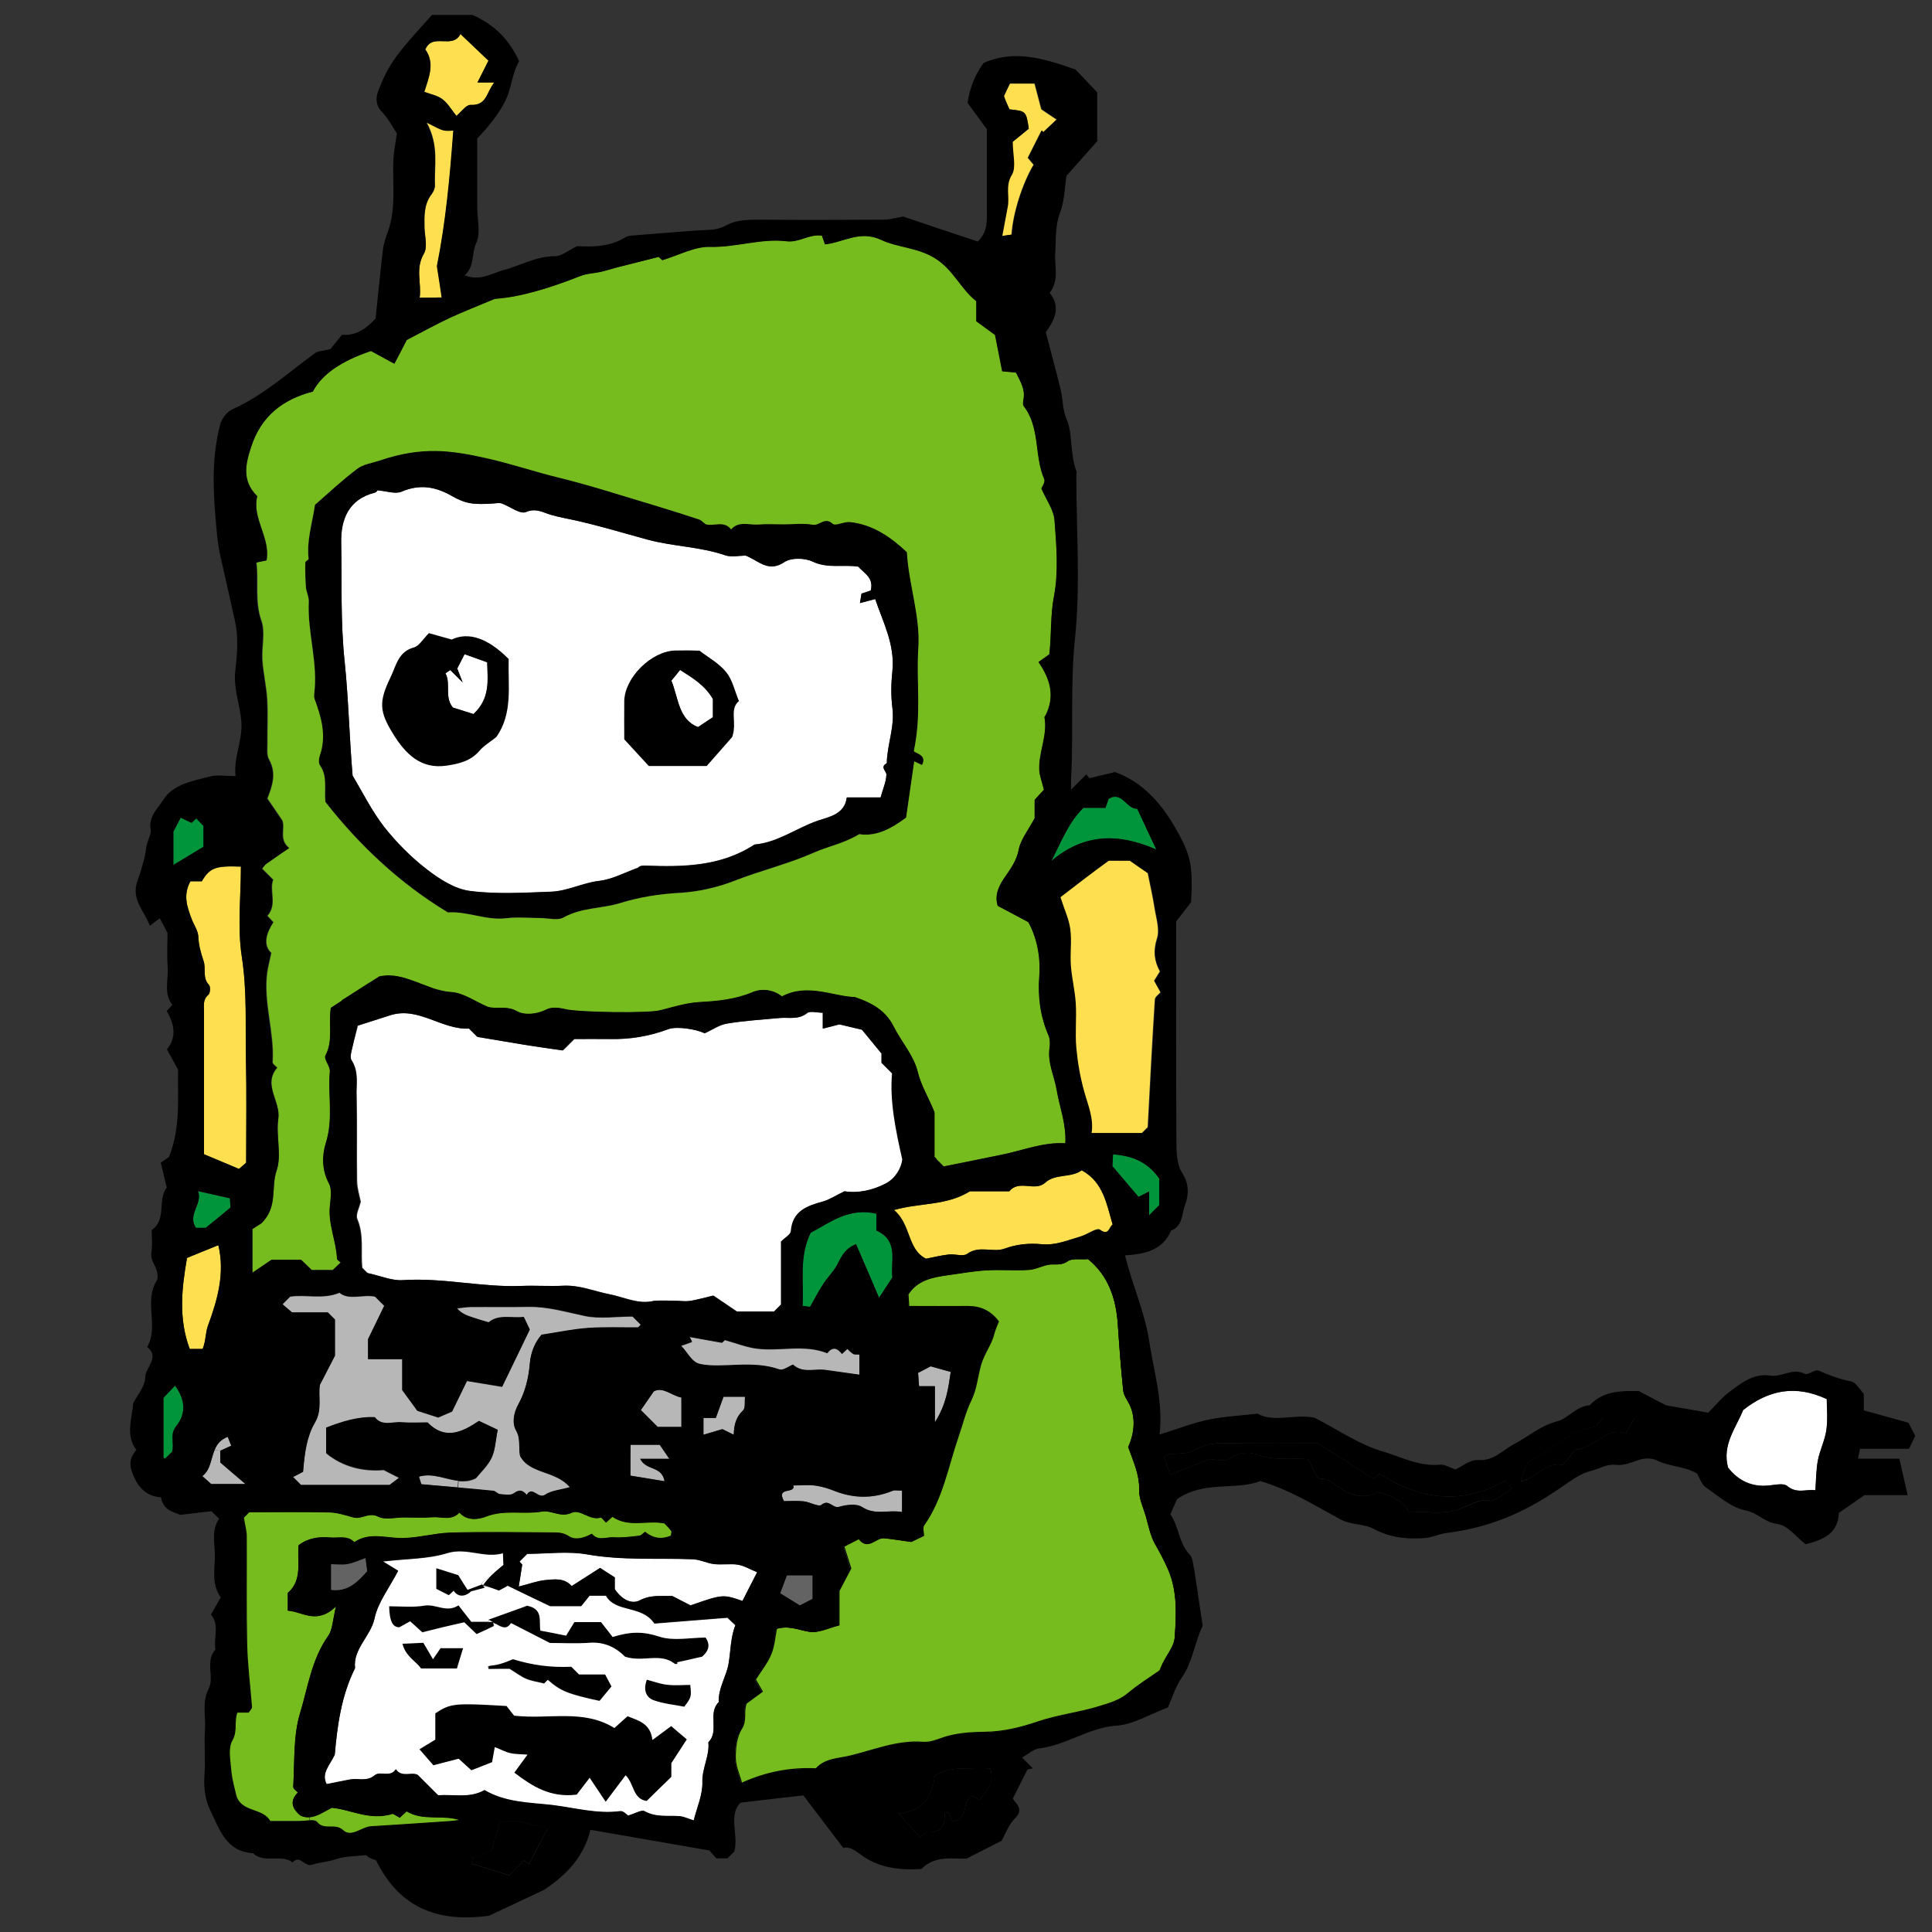 <?xml version="1.0" encoding="utf-8"?>
<!-- Generator: Adobe Illustrator 18.1.1, SVG Export Plug-In . SVG Version: 6.00 Build 0)  -->
<svg version="1.1" id="Ebene_1" xmlns="http://www.w3.org/2000/svg" xmlns:xlink="http://www.w3.org/1999/xlink" x="0px" y="0px"
	 viewBox="0 0 1000 1000" enable-background="new 0 0 1000 1000" xml:space="preserve">
<rect x="0" y="0" width="1000" height="1000" fill="#333333" stroke="none"/>
<g>
	<g id="XMLID_1_">
		<g>
			<path d="M964.6,721.3c0,2.7,0,5.4,0,8.6C964.6,726.7,964.6,724,964.6,721.3c-0.4-0.4-0.8-0.9-1.2-1.4
				C963.8,720.4,964.2,720.9,964.6,721.3z"/>
			<path d="M962.5,718.9c0.3,0.3,0.5,0.7,0.8,1C963.1,719.6,962.8,719.2,962.5,718.9z"/>
			<path fill="#FFFFFF" d="M902.3,729.8c13-10.3,27-13.3,43.3-5.7c0,4.6,0.6,10.4-0.2,16c-0.8,5.3-3.4,10.4-4.4,15.7
				c-0.9,4.7-0.8,9.6-1.3,15.5c-4.7-0.7-9.6,2-14.6-2.2c-1.9-1.6-6.1-0.6-9.2-0.3c-9.2,1-16.2-2.5-21.4-9.2
				C891.2,747.8,898.6,739,902.3,729.8z"/>
			<path d="M829.7,734c5.2,0,10.1,0,16.2,0c-1.6,3-2.7,5.1-4.3,8c-10.3-3.9-15.5,7.5-26.2,8.4c-1.6,1.9-4.2,5-6.5,7.9
				c-8.9-2-13,6.5-21.7,8.4c1.8-5.2,1.9-9.4,6-11.4c10.5-5.2,18.6-14.7,31-16.6C826.4,738.4,828.2,735.4,829.7,734z"/>
			<path d="M626,755.2c-7.8,3.2-13.5,5.5-20.2,8.2c-1.2-3.1-2.3-6.2-3.4-9.2c1.7-0.9,2.4-1.6,3.1-1.6c4.7-0.3,9.3,0.1,13.9-2.6
				c5.7-3.3,12.5-3.1,19.1-3c14.9,0.3,29.8,0.1,43.8,0.1c10,6.4,19.3,12.4,28.8,18.4c0.4-0.4,1.4-1.3,2.9-2.7
				c20.7,13.3,42.3,16.5,64.9,3.7c1.1,1.1,2.4,2.4,3.8,3.8c-1.8,1.3-3.5,2.7-5.3,3.9c-1.4,0.9-3,1.5-5.4,2.7
				c-6.8-1.9-12.8,3.5-19.7,5.1c-7.3,1.6-15.2,0.4-23.2,0.4c-3.4-6.2-9.5-8.4-16.4-10.2c-4.3,3-9.3,2.6-15,0.4
				c-5.1-2-8.3-7.5-14.8-7.3c-1.5,0-3.2-5.4-5.8-10c-8.1-0.9-17.3,1.1-26.4-2.4c-3.8-1.5-9.1-1.4-13.9,1.9
				C633.8,757,628,755.2,626,755.2z"/>
			<path fill="#FDDF50" d="M584.6,445.4c3.6,2.5,6.7,4.6,9.4,6.5c1.2,6.1,2.6,12,3.5,17.9c0.8,5.3,2.8,11.2,1.3,15.9
				c-2.1,6.5-1.4,11.7,1.5,17.1c-1,1.6-1.9,3-3,4.8c0.9,1.7,1.9,3.5,3.3,6c-0.9,1.1-2.8,2.3-2.9,3.7c-1.4,21.7-2.5,43.5-3.7,66.1
				c-0.5,0.5-1.8,1.8-3,3c-8.6,0-17,0-26.3,0c1.2-7.8-1.9-14.5-3.8-21.5c-2-7.4-3.4-15.1-4.1-22.7c-0.7-7.6,0.2-15.4-0.3-23.1
				c-0.4-6.4-2.1-12.8-2.5-19.2c-0.4-6.3,0.5-12.7-0.3-19c-0.7-5.3-3.1-10.3-5.1-16.6c8-6.2,16.6-12.8,24.7-19
				C578,445.4,581.7,445.4,584.6,445.4z"/>
			<path fill="#00953A" d="M589.3,619.5c-4.6-5.4-9-10.6-13.5-15.9c0.1-1.6,0.2-3.4,0.3-6.1c9.8,0.7,17.8,3.8,23.9,12.5
				c0,4,0,8.8,0,13.8c-1.2,1.2-2.5,2.5-5.2,5.2c0-5.4,0-8.5,0-12.3C592.5,617.9,590.9,618.7,589.3,619.5z"/>
			<path fill="#00953A" d="M573.8,413.5c7-4.3,9.2,5.4,14.8,5.1c0.4,0.8,0.8,1.7,1.2,2.5c2.8,5.9,5.6,11.8,8.7,18.6
				c-20.1-8.8-37.7-8.1-54.3,5.9c5.1-9.8,8.7-19.9,16.6-27.4c3.8,0,7.5,0,11.4,0C572.7,416.7,573.2,415.1,573.8,413.5z"/>
			<path fill="#FDDF50" d="M541,612.2c5.4-4.9,13.3-2.3,18.9-6.4c11.2,6.1,12.9,17.5,16,28.1c-1.9,1.2-1.9,6-6.7,2.6
				c-1.6-1.2-6.5,2.5-10,3.5c-6.6,1.9-12.9,4.7-20.1,4c-6.5-0.6-12.8,0-19.3,2.3c-6,2.2-13-1.9-19.3,2.7c-2.1,1.5-6.2,0-9.3,0.3
				c-3.8,0.4-7.5,1.3-12,2.2c-9.7-4.7-7.7-17.7-16.6-25.2c13.6-3.8,27.1-2.1,39.3-9.7c6,0,13.2,0,20.4,0
				C527.5,610.4,535.6,617,541,612.2z"/>
			<path fill="#FDDF50" d="M532.5,66.6c-1.4-9.1-1.4-9.1-10-10c-1.3-2.9-2.2-4.8-3.1-6.8c0.8-1.8,1.9-4,3.1-6.5c3.7,0,7.6,0,12.9,0
				c1,3.8,2.1,7.8,3.5,13.3c1.4,1,4.2,2.8,7.9,5.3c-2.5,2.3-4.7,4.5-7,6.6c-0.3-0.3-0.6-0.6-0.8-0.9c-2.3,4.5-4.5,8.9-7.1,14.1
				c0.9,1.1,1.9,2.3,3,3.6c-5.8,9.7-10.7,25.2-11.4,36.2c-1.2,0.2-2.4,0.3-5,0.7c1-5.4,1.9-10.2,2.8-15c1.1-5.5-1.4-10.9,2.2-16.7
				c2.4-3.9,0.4-10.5,0.4-17C526.7,71.4,529.8,68.8,532.5,66.6z"/>
			<path d="M476.3,951c-3.7-4.1-6.9-7.7-11.1-12.3c13-1.5,17.4-9.1,18.6-19.4c8.7-6.2,18.7-2.8,28.8-3.9c2.2,6.9-1.6,11.5-5.8,16.3
				c-1-0.8-1.9-1.5-2.8-2.2c-6.8,1.7-1.9,12.3-11.1,13.4c-0.6-1.4-1.3-3.2-2.1-5c-0.6,0.2-1.8,0.5-1.8,0.7c0.4,6.5-2.1,10.2-9.1,9.8
				C479,948.3,477.9,949.8,476.3,951z"/>
			<path fill="#B7B7B7" d="M481.7,707.2c2.9,0.8,6,1.7,10.4,2.9c-1.3,8.6-2.2,16.6-8.2,26.1c0-7.9,0-13,0-18.7c-3.1,0-5.2,0-8.2,0
				c-0.2-2.5-0.3-4.6-0.5-6.9C477.4,709.5,479.6,708.3,481.7,707.2z"/>
			<path fill="#FFFFFF" d="M484.5,599.9c-0.2-0.2-0.3-0.3-0.5-0.5C484.1,599.6,484.3,599.8,484.5,599.9z"/>
			<path fill="#FFFFFF" d="M483.5,586.9c0,3.9,0,8,0,12.1c0.2,0.2,0.3,0.3,0.5,0.5c-0.2-0.2-0.3-0.3-0.5-0.5
				C483.5,594.9,483.5,590.8,483.5,586.9z"/>
			<path fill="#00953A" d="M419.3,676.4c-1-0.1-1.9-0.2-3.9-0.5c0.8-12.4-2-25.2,4.2-37.8c10.1-5.3,19.7-13.2,34-9.9
				c0,3.3,0,6,0,8.7c11.8,5.4,7.2,16,8.3,24.3c-2.4,3.6-4.5,6.8-6.9,10.5c-4.1-9.6-7.9-18.5-11.9-27.7c-5.5,2.1-7.4,6-9.5,10.1
				c-1.9,3.8-5.2,6.9-7.5,10.5C423.6,668.5,421.5,672.5,419.3,676.4z"/>
			<path fill="#B7B7B7" d="M425.2,778.9c-1.5,1.2-6-1.5-9.2-1.8c-3.5-0.4-7.1-0.1-10.2-0.1c-4.4-7.8,6.2-3.5,4.8-8.1
				c4.4,0,8-0.4,11.5,0.1c3.3,0.4,6.6,1.4,9.7,2.7c10.1,4,20.1,4.1,30.2,0c1.2-0.5,2.6-0.1,4.9-0.1c0,4.1,0,7.1,0,11.1
				c-7.1-1.4-13.8,1.8-20.7-2.6c-2.9-1.8-8.1-1.1-11.9-0.1C431,780.9,429.2,775.7,425.2,778.9z"/>
			<path fill="#636363" d="M420.6,815.3c0,4.2,0,8.1,0,12.2c-2,1-4.2,2.2-6.6,3.4c-2.9-1.8-6.1-3.8-10.2-6.3
				c1.3-3.4,2.4-6.4,3.5-9.3C412.3,815.3,416.2,815.3,420.6,815.3z"/>
			<path fill="#77BC1F" d="M552.3,652.9c2.5-1.8,6.8-0.9,10.8-1.2c10.7,8.7,14.6,20.6,15.5,33.9c0.8,11.4,1.6,22.8,2.8,34.2
				c0.3,2.8,2.4,5.3,3.6,8c2.7,6.2,2.3,14-1,21.3c2.5,7.2,5.9,14.1,5.7,22.2c-0.1,4.5,2.1,9,3.4,13.4c1.4,4.8,2.3,10,4.7,14.3
				c2.5,4.4,4.9,8.8,6.9,13.5c4.9,11.4,4.2,23.4,3.4,35.1c-0.3,4.6-4.1,9.1-6.3,13.6c-0.7,1.5-1.4,3.1-1.6,3.7
				c-5.9,4.1-11.4,7.5-16.2,11.6c-4.5,3.8-9.4,5.2-14.9,6.9c-10.6,3.3-21.6,4.5-32,8c-9.1,3.1-18,5.3-27.7,5.4
				c-7.3,0.1-15,0.6-21.8,3c-3.4,1.2-6.5,2.4-9.9,2.2c-13.3-1.1-25.4,4.1-37.9,7.1c-6.1,1.5-12.9,1.3-17.6,6.6
				c-13.2-0.6-25.8,1.7-38.5,7.5c-1.1-4.1-3.3-8.7-3.3-13.4c0-5,0.6-10.8,3.2-14.8c2.9-4.5,0.7-8.7,2.5-13.2
				c2.4-1.8,5.3-3.9,8.3-6.1c-1.6-2.7-2.6-4.5-3.6-6.2c2.9-4.6,6.2-8.6,8.1-13.3c1.7-4.2,2-9,2.8-13.1c6.7-2,11.8,0.7,17.3,1.5
				c4.7,0.7,9.8-2,15.1-3.3c0-5.9,0-12.2,0-17.7c2.3-4.4,4.3-8.2,6.1-11.6c-1.3-4.2-2.5-7.8-3.6-11.4c2.7-1.4,5-2.6,7.9-4.1
				c4.7,6.3,8.7-0.8,13-0.4c4.2,0.4,8.3,1.1,14.1,1.9c0.6-0.3,2.9-1.4,6.4-3.1c0-1.2-0.9-4,0.1-5.4c9.7-13.8,12.4-30.3,17.7-45.7
				c2.2-6.3,3.7-12.9,6.7-19c2.8-5.7,3.3-12.2,5-18.3c1.7-5.9,5.5-10.5,6.9-16.2c0.5-2,1.4-4,2.3-6.2c-4.1-5.4-9.2-7.8-15.7-7.8
				c-9.9,0.1-19.9,0-30.7,0c-0.1-2.2-0.3-4.3-0.4-6.3c4.8-7.4,12.4-8.9,20.2-10c6.9-1,13.7-2.2,20.6-2.6c7.2-0.4,14.5,0.2,21.7-0.2
				c3.3-0.2,6.5-1.9,9.8-2.6C545.5,654,548.8,655.4,552.3,652.9z"/>
			<path fill="#B7B7B7" d="M356.9,692.1c5.4,1,10.9,1.9,16.8,3c0.5-0.5,1.5-1.4,1.5-1.4c5.8,1.6,11,3.7,16.3,4.4
				c12.2,1.6,24.7-2.4,36.7,2.4c2.7-3.5,5.1-2.8,7.6,0.4c1-0.9,1.9-1.8,2.8-2.6c1,0.9,1.9,1.9,3,2.6c0.7,0.4,1.7,0.2,3.2,0.3
				c0,3.3,0,6.7,0,10.5c-6-0.9-11.9-1.7-17.8-2.5c-4.8-0.6-10.1,1.3-14.6-1.3c-0.7-0.4-1.3-0.8-1.9-1.4c-0.4,0.1-0.8,0.3-1.2,0.5
				c-2,1-4.3,2.5-5.8,2c-14.4-5-29.4-0.4-41-2.8c-4.5-0.9-6.5-5.9-10-9.5c1.3-0.4,3.5-1.2,5.7-2
				C357.8,693.7,357.4,692.9,356.9,692.1z"/>
			<path d="M264.6,840.1c-2.3,3.5-4.6,2.3-7.9,0.4c5-5.1,10.4-7.2,15.2-9c0.3-0.1,0.7-0.2,1-0.4c8.7,1.8,6,8.3,6.9,12.9
				c4.4,0.9,8.4,1.7,13.3,2.6c1-1.6,2.5-4.1,4.3-7c3.9,0,8.4,0,13.8,0c2,2.5,4.5,5.7,6,7.7c9.2-2.9,16-2.9,24.1-0.2
				c7.3,2.4,16,0.5,24,0.5c3.1,4.5,0.9,7.6-1.8,9.9c-4.7,1.1-8.8,2-12.9,2.9c0,0.3,0.1,0.5,0.1,0.8c-0.5,0-1.1,0.2-1.3,0
				c-7.7-6-16.5-0.6-25.8-3.7c-4.2-4.3-10.2-7.9-18.4-7.2c-7.2,0.6-14.4,0.1-20.5,0.1C277.5,846.7,271.1,843.4,264.6,840.1z"/>
			<path fill="#B7B7B7" d="M373.9,739.8c-3,0.9-5.7,1.7-9.8,2.9c0-4,0-6.2,0-8.7c2.4,0,4.5,0,6.4,0c1.4-4,2.7-7.5,4-11
				c4,0,7,0,11.1,0c-0.3,2.5,0.3,5.9-1,7.1c-3.4,3.2-4.7,7.1-4.8,12.6C376.9,741.2,375.1,740.4,373.9,739.8z"/>
			<path d="M334.8,869.4c3.4,0.9,6.8,2.2,10.4,2.6c4,0.5,8.1,0.1,12.1,0.1c0.6,6.3,0.6,6.3-3.1,11.3c-5-1-10.6-1.5-15.7-3.3
				C334.4,878.7,332.8,874.8,334.8,869.4z"/>
			<path fill="#FFFFFF" d="M347.5,352.3c1.8-2.3,3-3.6,4.5-5.5c6.6,4.2,13,8.1,17,15.1c0,2.6,0,5.3,0,9.4c-1.9,1.2-4.8,3.1-7.7,5.1
				C351.2,372.5,351.2,361.4,347.5,352.3z"/>
			<path d="M262.2,883.1c1.3,1.7,3,3.8,3.9,5c18.1,2,35.8-3.7,51.9,6.4c2.5-2.2,4.7-4.2,6.8-6.1c5.9,2.3,12,3.8,12.9,12.3
				c3.6-2.6,6.3-4.7,9.7-7.2c2.4,2.1,5,4.3,8.1,6.9c-2.5,3.9-5,7.7-8,12.3c0,1.5,0,4.2,0,7.1c-4.2,4.1-8.3,8.2-12.8,12.5
				c-7.5-1.2-6.4-9.1-10.9-13.3c-3.4,4.5-6.7,8.9-10.3,13.7c-2.9-4.3-5.3-7.9-8.3-12.4c-2.7,3.5-5.1,6.7-6.7,8.7
				c-13.8,1.7-23.2-4.3-32.3-11.4c2-2.7,3.9-5.4,6.8-9.3c-4-0.3-6.5-0.3-8.9-0.8c-2.4-0.6-4.7-1.8-8-3.1c-0.5,2.6-0.9,5-1.4,7.9
				c-3.1,1.2-6.6,2.6-10.7,4.2c-2.3-2.2-4.6-4.2-6.6-6c-4.3,1.1-8.4,2.2-13.1,3.4c-2.4-2.8-4.7-5.4-7.2-8.3c2.5-1.5,5-3.1,8.2-5
				c0-4.2,0-9,0-13.6C233.3,881.6,235.2,881.5,262.2,883.1z"/>
			<path d="M347.5,352.3c3.7,9.1,3.7,20.2,13.8,24c2.9-1.9,5.8-3.8,7.7-5.1c0-4.1,0-6.7,0-9.4c-4-7.1-10.4-10.9-17-15.1
				C350.5,348.7,349.4,350.1,347.5,352.3z M365.8,396.4c-10.9,0-20.4,0-30,0c-3.9-4.2-7.8-8.5-12.7-13.8c0-5.5-0.1-12.7,0-19.9
				c0.2-12.2,14-25.8,26.4-26.1c4.1-0.1,8.1,0,12.6,0c4.5,3.5,10.1,6.6,13.8,11.1c3.3,4.1,4.4,9.8,6.6,15
				c-5.2,4.4-0.8,10.8-3.5,18.6C375.8,385.1,370.8,390.7,365.8,396.4z"/>
			<path fill="#B7B7B7" d="M338.4,720.1c4.6-2.6,9.1,2.2,14.3,3.2c0,5.2,0,10,0,15.2c-4.2,0-8.1,0-12.3,0c-2.6-2.6-5.5-5.5-8.7-8.7
				C333.6,727.1,335.6,724.2,338.4,720.1z"/>
			<path fill="#B7B7B7" d="M344,766.7c-5.8-1-11.6-1.9-17.7-2.9c0-5.6,0-10.5,0-16c4.3,0,9.1,0,15.1,0c0.8,1.2,2.4,3.5,5,7.3
				c-6,0-10.3,0-15.1,0C334.5,761.4,342.5,758.5,344,766.7z"/>
			<path d="M259,861.2c2.4-0.7,4.7-1.7,6.8-2.5c9.7,3,19.3,4.4,30.2,3.9c0.7,0.7,2.3,2.3,4,4c4.4,0,8.9,0,13.5,0
				c1.2,2.2,2.3,4.4,3.3,6.2c-2,2.4-4.1,5-6.2,7.5c-16.5-3.5-20.2-5-26.8-10.9c-0.6,0.6-1.3,1.3-1.9,1.9c-3.1-0.8-6.3-1.2-9.2-2.4
				c-2.7-1.1-5.1-3-8.7-5.2c-2.7,0-6.7,0-10.7,0c-0.1-0.5-0.1-1-0.2-1.5C254.9,861.9,257,861.8,259,861.2z"/>
			<path fill="#FFFFFF" d="M268.5,821.2c0.7-4.2,1.1-7.3,1.8-11.4c-0.2-0.2-0.8-0.9-1.4-1.6c1.4-1.4,2.6-2.6,4-4
				c10.4,0,21-1.5,31.1,0.3c18.2,3.2,36.4,1.8,54.6,2.5c3.7,0.1,7.4,2.1,11.1,2.5c4,0.4,8.2-0.4,12.2,0.3c3.2,0.5,6.3,2.4,10,3.9
				c-3,6-5.3,10.4-7.6,14.9c-10.2-3.5-10.2-3.5-26.9,2.3c-2.7-1.4-5.6-2.9-9.5-4.9c-4.9,0.3-10.8-0.8-16.8,2.3
				c-3.5,1.9-8.6,0.5-12.9-5.8c0-0.2,0-3,0-6.1c-2.7-1.7-5.1-3.3-7.6-4.9c-5.2,3.3-9.8,6.3-14.7,9.4c-3.9-4.4-9-3.5-13.7-3.1
				C278.1,818.3,274.1,819.8,268.5,821.2z"/>
			<path d="M258.6,943.5c8.1-3.1,15.8,1.3,24.8,3c-3.4,6.5-6.4,12.1-9.6,18.3c-1.5-1.1-2.3-1.7-2.6-1.9c-2.7,2.7-5.4,5.4-7.7,7.7
				c-7.5-2.3-13.4-4.1-19.3-6c0.1-1,0.3-2.1,0.4-3.1c3.1-1.1,6.3-2.2,9.8-3.4C255.6,953.9,257,949.1,258.6,943.5z"/>
			<path fill="#FFFFFF" d="M256.7,840.5c-0.4,0.4-0.8,0.8-1.1,1.2c-0.1-0.7-0.2-1.4-0.4-2.1C255.7,839.9,256.2,840.2,256.7,840.5z"
				/>
			<path d="M255.5,841.7c-2.8,1.3-5.7,2.6-8.3,3.9c2.4-1.1,4.8-2.5,5.6-6c0.8,0,1.5,0,2.2,0c0.1,0,0.1,0.1,0.2,0.1
				C255.3,840.3,255.4,841,255.5,841.7z"/>
			<path d="M255.2,839.5C255.2,839.6,255.2,839.6,255.2,839.5c0,0.1-0.1,0-0.2,0C255,839.5,255.1,839.5,255.2,839.5z"/>
			<path fill="#FFFFFF" d="M258.9,811.4c-3.2,2.7-6.2,5.4-8.6,8.8c-0.4-0.2-0.9-0.4-1.4-0.5C252.2,816.9,255.5,814.2,258.9,811.4z"
				/>
			<path d="M252.9,838.4c7.8-2.8,13.8-5,18.9-6.8c-4.8,1.7-10.2,3.9-15.2,9c-0.5-0.3-1-0.6-1.5-0.9c0,0,0-0.1,0-0.1c0,0-0.1,0-0.2,0
				C254.3,839.1,253.7,838.8,252.9,838.4z"/>
			<path fill="#FFFFFF" d="M252.8,839.5c0.1-0.4,0.1-0.7,0.2-1.1c0.7,0.4,1.4,0.8,2.1,1.1C254.3,839.5,253.5,839.5,252.8,839.5z"/>
			<path d="M251,821.7c-2.4,0.6-4.7,1.2-7.1,1.9c2.4-0.6,4.7-1.2,6.1-2.9c0.3,0.2,0.3,0.2,0.2,0.1
				C250.4,821.1,250.7,821.4,251,821.7z"/>
			<path d="M250.1,820.7c0.1,0.1,0.1,0.2-0.2-0.1C250,820.7,250,820.7,250.1,820.7C250.1,820.7,250.1,820.7,250.1,820.7z"/>
			<path d="M250,820.6C250.1,820.6,250.1,820.7,250,820.6C250,820.7,250,820.7,250,820.6C250,820.7,250,820.6,250,820.6
				C250,820.6,250,820.6,250,820.6z"/>
			<path fill="#FFFFFF" d="M250,820.6C250,820.6,250,820.6,250,820.6L250,820.6C250,820.6,250,820.6,250,820.6z"/>
			<path d="M246.7,845.8c-2.7-2.6-4.7-4.4-6.4-6.1l2.2-2c0.5,0.7,1,1.3,1.4,1.8c3.7,0,6.4,0,8.8,0c-0.7,3.6-3.2,4.9-5.6,6
				C247,845.7,246.9,845.7,246.7,845.8z"/>
			<path d="M239.8,853.1c-1.3,4.3-2.2,7.4-3.2,10.5c-6.8,0-12.5,0-18.6,0c-2.7-3.8-8-6.1-9.6-12.8c3.9-0.2,7.2-0.3,10.8-0.5
				c1.7,2.9,3.1,5.4,5,8.5c1.5-2.2,3-4.4,3.9-5.7C232.1,853.1,234.8,853.1,239.8,853.1z"/>
			<path d="M243.9,823.6c-1.8,1.9-6.1,4-9-0.3c-1,0.8-1.9,1.7-2.5,2.3c-2-1-3.9-2-6.5-3.3c0-2.6,0-6,0-10.7
				c4.4,1.4,8.3,2.6,11.4,3.6c2,3.1,3.5,5.6,4.8,7.6c2.8-1.1,5.2-1.9,7.5-2.8c0.2,0.2,0.3,0.4,0.5,0.5c0,0,0,0,0,0c0,0,0,0,0,0.1
				C248.6,822.4,246.2,823,243.9,823.6z"/>
			<path fill="#FFFFFF" d="M230.5,348.5c0.8-0.6,1.7-1.1,2.5-1.7c1.8,1.8,3.6,3.6,6.4,6.4c-1.2-3.2-2-5.3-2.8-7.2
				c1.1-2.1,2.2-4.3,3.8-7.4c3.8,1.4,7.7,2.8,11.7,4.2c0.3,9.3,1.7,18.7-7.1,26.8c-3.2-1-7.1-2.3-10.7-3.4
				C229.9,360.7,233.5,354,230.5,348.5z"/>
			<path fill="#FDDF50" d="M217.2,154.1c1.1-7.4-2.4-14.9,2.2-22.8c2-3.4,0.5-8.8,0.4-13.4c-0.1-6.1-0.4-12.2,3.7-17.5
				c1-1.3,1.7-3.1,1.7-4.7c-0.5-10,2.3-20.3-4.4-32.5c4.8,2.3,6.7,3.6,8.9,4.1c2,0.5,4.2,0.1,5.1,0.1c-1.8,24.1-3.9,47.3-8.5,70.2
				c0.7,4.9,1.6,10.4,2.5,16.3C224.4,154.1,221.3,154.1,217.2,154.1z"/>
			<path fill="#FDDF50" d="M220.2,25.6c3.8-8.9,14,0.1,18.2-8c5.7,5.4,9.9,9.4,14.5,13.8c-1.8,3.7-3.7,7.3-5.7,11.3
				c2.4,0,4.5,0,8.7,0c-4.2,5.3-3.8,12-12.3,11.6c-2.2-0.1-4.6,3.5-7.3,5.7c-2.5-3.1-4.4-6.4-7.2-8.6c-2.5-1.9-6.1-2.6-9.4-3.9
				C222.1,39.9,225.2,32.6,220.2,25.6z"/>
			<path fill="#FFFFFF" d="M226.3,512.3c0.7,0.2,1.4,0.4,2,0.5C227.7,512.7,227,512.5,226.3,512.3z"/>
			<path fill="#FFFFFF" d="M224.3,511.7c0.7,0.2,1.3,0.4,2,0.6C225.6,512.2,225,511.9,224.3,511.7z"/>
			<path fill="#B7B7B7" d="M217.8,768.3c-0.2-0.7-0.6-1.9-1.2-3.9c7.1-2.2,13.8,1.4,20.5,2.1l-0.3,3.4
				C230.6,769.4,224.3,768.8,217.8,768.3z"/>
			<path d="M234.4,366.2c3.7,1.2,7.5,2.4,10.7,3.4c8.8-8.2,7.4-17.5,7.1-26.8c-4-1.4-7.9-2.8-11.7-4.2c-1.5,3-2.7,5.3-3.8,7.4
				c0.7,1.9,1.5,4,2.8,7.2c-2.9-2.9-4.7-4.7-6.4-6.4c-0.8,0.6-1.7,1.1-2.5,1.7C233.5,354,229.9,360.7,234.4,366.2z M203.6,380.1
				c-7.4-11.9-7.6-16.9-1.4-29.7c2.8-5.7,3.9-13.1,12-15.3c2.6-0.7,4.5-4.2,7.8-7.4c4.1,1.2,7.8,2.2,11.8,3.3
				c8.7-4.1,18.7-0.8,29.5,10.1c-0.5,13.8,2.3,28-6.4,40.4c-2.8,2.3-6.3,4.3-8.7,7.2c-4.6,5.4-10.9,6.8-17.1,7.7
				C217.8,398.3,209.8,390.1,203.6,380.1z"/>
			<path d="M218.6,844.8c-1.8-1.6-4.1-3.7-6.3-5.7c-2.2,1.2-4,2.2-5.6,3.1c-3.6,0-5.1-3.2-5.3-10.9c6.2,0,12.6,0.7,18.7-0.2
				c5.7-0.8,11.2,3.9,17.3-0.1c1.8,2.3,3.6,4.7,5.2,6.7l-2.2,2c-3.8,0.9-7.6,1.7-11.3,2.6C225.7,843,222.5,843.9,218.6,844.8z"/>
			<path fill="#FFFFFF" d="M349.5,336.7c-12.3,0.3-26.1,13.9-26.4,26.1c-0.1,7.2,0,14.4,0,19.9c4.9,5.3,8.8,9.6,12.7,13.8
				c9.7,0,19.2,0,30,0c5-5.7,9.9-11.3,13.2-15c2.7-7.8-1.7-14.3,3.5-18.6c-2.2-5.2-3.3-10.9-6.6-15c-3.7-4.6-9.3-7.6-13.8-11.1
				C357.6,336.6,353.5,336.6,349.5,336.7z M256.9,381.5c8.7-12.3,6-26.6,6.4-40.4c-10.8-10.9-20.8-14.2-29.5-10.1
				c-4.1-1.1-7.7-2.2-11.8-3.3c-3.2,3.2-5.1,6.7-7.8,7.4c-8.1,2.2-9.2,9.5-12,15.3c-6.2,12.8-6,17.8,1.4,29.7
				c6.2,10,14.2,18.2,27.5,16.2c6.2-0.9,12.5-2.3,17.1-7.7C250.6,385.8,254.1,383.8,256.9,381.5z M255.7,260.5c1.3-0.1,2.8-0.4,4,0
				c4.3,1.6,9.6,5.8,12.6,4.5c5.1-2.2,9.3,0.5,12.6,1.4c4.4,1.3,9.1,2.1,13.6,3.1c12.4,2.8,24.5,6.5,36.7,9.8
				c13.2,3.6,27.1,3.6,40.1,8.1c1.7,0.6,3.6,0.6,5.6,0.5c0.8,0,1.6-0.1,2.3-0.2c0.2,0,0.3,0,0.5,0c0.8-0.1,1.6-0.1,2.4-0.1
				c0.3,0.1,0.6,0.2,0.8,0.3c1.1,0.5,2.2,1.1,3.3,1.7c0.5,0.3,1.1,0.6,1.6,0.9c4.2,2.4,8.4,4.2,14.3,0.3c3.4-2.3,10.4-2.1,14.5-0.2
				c7.9,3.7,15.7,1.4,23.6,2.6c3,3.4,8.2,5.7,6.5,12.4c-1.3,0.4-2.8,1-4.8,1.6c-0.2,1-0.4,2.3-0.8,4.9c2.9-0.8,5-1.3,7.9-2.1
				c3.9,11.7,10.3,23.4,8.9,37.3c-0.6,6.3-0.8,12.8,0,19c1.3,9.9-2.8,19.1-2.9,28.7c-3.8,2-0.2,4-0.2,5.9c-0.1,3.7-1.8,7.3-3,11.8
				c-6.4,0-11.8,0-17.5,0c-1.1,8.7-9.1,10.1-14.9,12c-11.1,3.8-20.8,11.3-32.9,12.4c-17.4,11.4-36.9,11.6-56.6,10.9
				c-1.3,0-2.7,0-3.7,1.1c-6.7,2.4-13.2,6-20.1,6.8c-8.6,1-16.4,5.3-24.9,5.6c-14,0.5-28.2,1.4-42-0.4c-7.8-1-15.8-6.1-22.3-11.2
				c-8.2-6.3-15.7-13.9-22.1-22c-6.5-8.3-11.2-17.9-16.3-26.5c-1.7-20-2.1-39.7-4.1-58.9c-2.2-20.6-1.4-41-1.8-61.4
				c-0.3-12.1,3.7-22.8,17.5-26.2c0.8-0.2,1.3-1.2,1.3-1.2c4.6,0.4,9.2,2.1,12.5,0.7c9.3-4,17.5-2.6,25.9,2.2
				C241.1,260.8,245.3,261.3,255.7,260.5z"/>
			<path fill="#FFFFFF" d="M217.6,509.2c0.8,0.3,1.6,0.6,2.4,0.9C219.2,509.8,218.4,509.5,217.6,509.2z"/>
			<path fill="#FFFFFF" d="M214.4,508c0.6,0.2,1.1,0.4,1.7,0.6C215.5,508.4,215,508.2,214.4,508z"/>
			<path fill="#FFFFFF" d="M338.5,880.1c5.1,1.8,10.7,2.3,15.7,3.3c3.7-5,3.7-5,3.1-11.3c-4,0-8.1,0.4-12.1-0.1
				c-3.6-0.4-7-1.7-10.4-2.6C332.8,874.8,334.4,878.7,338.5,880.1z M263.7,863.8c3.6,2.2,6,4.1,8.7,5.2c2.9,1.2,6.1,1.6,9.2,2.4
				c0.6-0.6,1.3-1.3,1.9-1.9c6.6,5.8,10.3,7.3,26.8,10.9c2.1-2.5,4.2-5.1,6.2-7.5c-1-1.8-2.1-4-3.3-6.2c-4.6,0-9.1,0-13.5,0
				c-1.7-1.7-3.3-3.3-4-4c-10.9,0.5-20.5-0.9-30.2-3.9c-2,0.8-4.3,1.8-6.8,2.5c-2,0.6-4.1,0.7-6.1,1.1c0.1,0.5,0.1,1,0.2,1.5
				C257,863.8,261,863.8,263.7,863.8z M208.3,850.8c1.6,6.6,7,9,9.6,12.8c6.1,0,11.9,0,18.6,0c0.9-3.1,1.9-6.2,3.2-10.5
				c-5,0-7.7,0-11.7,0c-0.9,1.4-2.4,3.5-3.9,5.7c-1.8-3.1-3.3-5.7-5-8.5C215.6,850.5,212.2,850.6,208.3,850.8z M201.4,831.4
				c0.2,7.7,1.8,10.9,5.3,10.9c1.6-0.9,3.4-1.9,5.6-3.1c2.3,2.1,4.5,4.1,6.3,5.7c3.9-1,7.1-1.8,10.4-2.6c3.7-0.9,7.4-1.7,11.3-2.6
				c1.8,1.7,3.7,3.5,6.4,6.1c0.2-0.1,0.4-0.2,0.5-0.2c2.6-1.2,5.5-2.5,8.3-3.9c0.4-0.4,0.8-0.8,1.1-1.2c3.3,1.9,5.6,3.1,7.9-0.4
				c6.5,3.3,12.9,6.6,20.1,10.3c6.1,0,13.4,0.4,20.5-0.1c8.2-0.6,14.2,2.9,18.4,7.2c9.3,3.1,18.2-2.3,25.8,3.7c0.3,0.2,0.9,0,1.3,0
				c0-0.3-0.1-0.5-0.1-0.8c4.1-0.9,8.2-1.8,12.9-2.9c2.6-2.3,4.9-5.4,1.8-9.9c-8,0-16.7,1.9-24-0.5c-8.1-2.7-14.9-2.7-24.1,0.2
				c-1.5-2-4-5.1-6-7.7c-5.4,0-9.8,0-13.8,0c-1.8,2.9-3.3,5.4-4.3,7c-4.9-1-8.9-1.8-13.3-2.6c-0.9-4.6,1.8-11.2-6.9-12.9
				c-0.3,0.1-0.7,0.2-1,0.4c-5.2,1.9-11.2,4-18.9,6.8c0,0.4-0.1,0.8-0.2,1.1c-2.5,0-5.2,0-8.8,0c-0.4-0.6-0.9-1.2-1.4-1.8
				c-1.5-2-3.4-4.3-5.2-6.7c-6.1,4-11.6-0.7-17.3,0.1C213.9,832.1,207.6,831.4,201.4,831.4z M256.1,904.3c3.4,1.3,5.6,2.6,8,3.1
				c2.4,0.6,4.9,0.5,8.9,0.8c-2.9,3.9-4.8,6.6-6.8,9.3c9.2,7,18.5,13.1,32.3,11.4c1.5-2,4-5.1,6.7-8.7c3,4.5,5.4,8.1,8.3,12.4
				c3.7-4.9,7-9.3,10.3-13.7c4.5,4.2,3.5,12.1,10.9,13.3c4.5-4.4,8.6-8.5,12.8-12.5c0-2.8,0-5.5,0-7.1c3-4.6,5.5-8.4,8-12.3
				c-3-2.6-5.7-4.8-8.1-6.9c-3.5,2.6-6.2,4.6-9.7,7.2c-1-8.5-7-10-12.9-12.3c-2.1,1.9-4.3,3.9-6.8,6.1c-16.1-10-33.8-4.3-51.9-6.4
				c-1-1.2-2.6-3.3-3.9-5c-27.1-1.6-29-1.4-36.9,3.8c0,4.5,0,9.4,0,13.6c-3.2,1.9-5.7,3.5-8.2,5c2.5,2.9,4.8,5.5,7.2,8.3
				c4.7-1.2,8.8-2.3,13.1-3.4c2,1.8,4.2,3.9,6.6,6c4.1-1.6,7.6-3,10.7-4.2C255.2,909.3,255.6,906.9,256.1,904.3z M258.2,823.3
				c1.8-1,3.6-2,4.6-2.5c7.5,3.6,14.3,6.9,21.9,10.6c4.4,0,9.8,0,16.1,0c1.3-1.6,2.9-3.7,4.3-5.4c3,0,5.2,0,8.5,0
				c5.2,9,18.5,4.6,25.1,14.4c12.3-1,25-2,37.8-3c1.1,1.1,2.5,2.3,4.1,3.9c-2.6,6.4-2.4,13.5-3.6,20.2c-1.1,6.5-5.4,12.5-5,19.6
				c-6,5.8,0.5,15-5.4,20.8c0.7,7.1-3.3,13.3-3.1,20.6c0.2,6.5-2.8,13.1-4.5,19.9c-3.1-0.9-5.3-2-7.5-2.2c-6-0.4-12.2,0.7-18-2.6
				c-1.5-0.9-4.7,1.1-8.5,2.3c-0.5-0.3-2.4-2.5-4-2.3c-12.1,1.6-23.8-1.9-35.5-3.2c-11.7-1.3-24-1.3-34.8-7.7
				c-7.7,4.3-16.1,2-24,2.7c-3.6-3.6-6.8-6.8-10.5-10.5c-3.1-1.8-8.4,1.6-11.4-3c-2.8,4.5-8.1,0.8-10.9,3.1
				c-4.2,3.5-8.5,1.5-12.8,2.2c-3.7,0.7-7.5,1.5-12.1,2.4c-3-5.6,1.5-9.7,4.2-15.2c1.3-14.8,3.3-30.4,10.5-44.8
				c-1.1-10.2,8-16.4,10.1-25.8c1.8-8.3,7.6-15.8,12.2-24.6c-1.6-1-3.8-2.3-8-4.9c13-1.5,23.7-1.3,33.3-4.3c10.2-3.2,19.1,2.8,29,0
				c0.1,3,0.2,4.7,0.3,6.1c-0.6,0.5-1.1,0.9-1.7,1.4c-3.4,2.8-6.7,5.5-10,8.2c0.5,0.2,0.9,0.4,1.4,0.5c-0.1,0.1-0.2,0.3-0.3,0.4
				c0,0,0,0,0,0c-0.2-0.2-0.3-0.4-0.5-0.5c-2.3,0.9-4.6,1.7-7.5,2.8c-1.3-2-2.9-4.5-4.8-7.6c-3.1-1-7-2.2-11.4-3.6
				c0,4.7,0,8.1,0,10.7c2.6,1.3,4.5,2.3,6.5,3.3c0.6-0.6,1.6-1.4,2.5-2.3c2.9,4.3,7.2,2.2,9,0.3c2.4-0.6,4.7-1.2,7.1-1.9
				c-0.3-0.3-0.5-0.7-0.8-1c0,0,0,0,0,0c2,0.3,3.9,1,6,1.7C256.8,822.7,257.5,823,258.2,823.3z"/>
			<path fill="#FFFFFF" d="M209.4,506.3c-1-0.3-2-0.5-3-0.7C207.4,505.8,208.4,506,209.4,506.3z"/>
			<path fill="#FFFFFF" d="M206.4,505.6c-0.1,0-0.2,0-0.3-0.1C206.1,505.5,206.2,505.5,206.4,505.6z"/>
			<path fill="#FFFFFF" d="M196.4,505.5c-2.2,1.4-4.3,2.8-6.5,4.1C192.1,508.3,194.2,506.9,196.4,505.5c3.4-0.7,6.6-0.6,9.7,0
				C202.9,504.9,199.7,504.8,196.4,505.5z"/>
			<path d="M189.2,960.1C189.2,960.1,189.2,960.1,189.2,960.1C189.1,960,189.1,960,189.2,960.1z"/>
			<path fill="#FFFFFF" d="M182,548.7c-1.1-1.7,0.1-5.1,0.7-7.7c0.7-3.3,1.7-6.6,2.6-10.1c5.3-1.7,11.3-3.6,17.2-5.5
				c14.6-4.4,26.5,7.7,40.6,7c1.9,1.9,3.5,3.5,4.3,4.3c8.2,1.4,15.4,2.6,22.7,3.8s14.5,2.2,21.4,3.2c2.1-2.1,3.7-3.7,5.9-5.9
				c5.7,0,11.9-0.1,18.2,0c10.5,0.3,20.6-1.4,30.5-5.1c4.4-1.6,14.2-0.1,18.9,2.1c3.9-1.8,7.6-4.4,11.5-5c9-1.5,18.2-2,27.4-2.9
				c4.7-0.4,9.5,1,14-2.5c1.6-1.3,5.1-0.2,8.3-0.2c0,2.6,0,4.7,0,8.2c2.9-0.8,5.1-1.3,8.5-2.2c3,0.7,7.6,1.8,11.8,2.8
				c3.2,3.9,6.5,7.9,10.1,12.3c0,1.2,0,3,0,4.8c1.6,1.6,3.2,3.2,5.5,5.5c-1.2,14.2,1.7,28.7,5.3,44.5c-0.5,4.5-3.6,9.8-8.5,12.4
				c-6.8,3.7-14.7,5.3-21.5,4.1c-4.4,2.1-7.6,4.3-11.2,5.3c-8.3,2.3-15.7,4.9-16.5,15.4c-0.1,1.7-3,3.2-5.1,5.3
				c0,10.7,0,21.9,0,32.6c-1.4,1.4-2.4,2.4-3.6,3.6c-6,0-12.2,0-19.5,0c-3.1-2.1-7-4.7-12.1-8.2c-2,0.5-5.3,1.4-8.6,2.1
				c-2.1,0.4-4.3,0.9-6.4,0.8c-2.4-0.2-13.9-0.6-16-0.1c-8,1.8-15.3-2.1-22.8-3.5c-8-1.6-15.5-4.9-23.9-4.4
				c-7.2,0.4-14.5-0.2-21.7,0.1c-20.5,0.8-40.7-4.4-61.3-3c-5.7,0.4-11.7-2.3-18.4-3.7c-0.2-0.2-1.2-1.2-2.7-2.7
				c-0.9-8,1-16.9-2.6-25.3c-0.9-2.2,1-5.6,1.8-8.9c-0.6-3-1.8-6.7-1.9-10.4c-0.2-14.5,0.1-29-0.2-43.4
				C184.3,561.6,186,555,182,548.7z"/>
			<path fill="#FFFFFF" d="M183.5,513.7c2.1-1.3,4.3-2.7,6.4-4.1C187.8,511,185.6,512.4,183.5,513.7z"/>
			<path fill="#636363" d="M190.1,813.3c-5,5.4-9.9,10.8-18.8,9.7c0-4.3,0-8.2,0-13.4c2.8,0,5.8,0.4,8.7-0.1
				c2.9-0.5,5.6-1.8,9.2-3.1C189.6,808.9,189.8,810.9,190.1,813.3z"/>
			<path fill="#FFFFFF" d="M177.2,517.7c2.1-1.3,4.2-2.6,6.3-4C181.4,515.1,179.3,516.4,177.2,517.7z"/>
			<path fill="#B7B7B7" d="M201.6,768.6c-14.8,0-30.5,0-45.9,0c-1.2-1.2-2.2-2.2-4.1-4.1c2.2-1.1,4.5-2.3,5.2-2.7
				c0.8-10.2,2-18.4,6.1-25.4c4-6.8,1.6-13.8,2.6-19.6c2.7-5.3,5.1-9.8,7.8-15.1c0-5.7,0-12.3,0-18.7c-1.3-1.3-2.2-2.2-3.7-3.7
				c-6.2,0-12.8,0-18.5,0c-2.2-1.8-3.5-3-4.9-4.1c1.5-1.5,2.8-2.8,4-4c8.2-1.2,16.9,1.6,25.5-2c5,4.1,12,0.7,18.4,2
				c1.2,1.2,2.5,2.5,4.8,4.8c-2.3,4.8-4.9,10.1-8.4,17.3c0,1.8,0,6,0,10.3c6.1,0,11.5,0,17.7,0c0,5.7,0,11.3,0,16
				c3,4.1,5.3,7.2,7.8,10.7c2.9,0.9,6.5,2.1,10.8,3.5c2.5-1.1,5.6-2.4,7.2-3.1c3.1-6.3,5.6-11.5,7.7-15.8c6.9,1.1,12.3,2,18.2,3
				c4.8-9.9,9.1-18.9,14.3-29.6c-0.5-1.1-1.8-3.7-3.1-6.5c-6.5,0.8-12.9-1.6-18.2,2.8c-2.8-0.9-5.7-1.8-8.4-2.6
				c-2.7-0.9-5.5-1.8-8-4.7c2.3-0.2,4.7-0.7,7-0.7c10-0.1,19.9,0.1,29.9-0.1c10.1-0.2,19.5,2.7,29.2,4.7c7.7,1.7,16.1,0.3,24.8,0.3
				c1.4,1.4,2.8,2.8,4.3,4.3c-0.8,0.8-1.1,1.4-1.5,1.4c-8.6,0.1-17.2-0.3-25.7,0.3c-7.8,0.5-15.4,2.2-24.2,3.5
				c-3.2,3.7-5.6,8.7-6.1,15.3c-0.6,7-2.4,14.5-5.8,20.5c-2.8,5-3.3,10.2-1.3,13.7c2.6,4.5,1.1,8.7,2.1,13.2
				c5.1,9.5,18.2,7.3,25.8,16.2c-5.2,1.5-9.6,1.7-12.8,3.9c-3.7,2.5-6.6-4.8-9.6,0.1c-2-2.4-3.7-3-6.7-0.8c-1.6,1.2-4.8,0.6-7.2,0.4
				c-1.1-0.1-2.2-1.6-3.3-1.7c-6.1-0.6-12.1-1.1-18.3-1.7l0.3-3.4c3,0.3,6,0.1,9-1.5c2.6-3.2,6.2-6.5,8.1-10.6c1.9-4.1,2-9,3.1-14.3
				c-2.6-1.2-5.9-2.8-9.7-4.6c-8.7,5.8-17.6,10-26.6,0.8c-4.5,0-9,0.3-13.5-0.1c-4.7-0.4-10,2.3-13.8-2.6
				c-8.8-0.4-16.9,2.1-25.2,5.4c0,4.4,0,8.3,0,13.1c8.6,7.1,19.2,9.6,29.8,8.7c3.1,1.6,5.4,2.8,8,4.1
				C205,766,203.6,767.1,201.6,768.6z"/>
			<path d="M259.7,260.6c-1.2-0.4-2.7-0.1-4,0c-10.3,0.7-14.6,0.3-21.9-3.9c-8.4-4.8-16.6-6.2-25.9-2.2c-3.3,1.4-7.9-0.3-12.5-0.7
				c0,0-0.5,1-1.3,1.2c-13.8,3.4-17.8,14.1-17.5,26.2c0.4,20.5-0.4,40.8,1.8,61.4c2,19.3,2.4,38.9,4.1,58.9
				c5.2,8.6,9.9,18.2,16.3,26.5c6.4,8.1,13.9,15.7,22.1,22c6.5,5,14.5,10.2,22.3,11.2c13.8,1.8,28,0.9,42,0.4
				c8.5-0.3,16.3-4.6,24.9-5.6c6.9-0.8,13.4-4.4,20.1-6.8c1-1.1,2.4-1.1,3.7-1.1c19.7,0.8,39.2,0.5,56.6-10.9
				c12.1-1,21.8-8.6,32.9-12.4c5.8-2,13.9-3.3,14.9-12c5.6,0,11,0,17.5,0c1.2-4.5,2.9-8.1,3-11.8c0.1-1.9-3.5-3.9,0.2-5.9
				c0.2-9.7,4.2-18.8,2.9-28.7c-0.8-6.2-0.7-12.7,0-19c1.4-13.9-5-25.6-8.9-37.3c-2.9,0.8-5,1.3-7.9,2.1c0.4-2.6,0.7-3.8,0.8-4.9
				c2-0.7,3.5-1.2,4.8-1.6c1.7-6.7-3.5-9-6.5-12.4c-7.9-1.1-15.8,1.1-23.6-2.6c-4-1.9-11-2.1-14.5,0.2c-5.9,4-10.1,2.1-14.3-0.3
				c-0.5-0.3-1.1-0.6-1.6-0.9c-1.1-0.6-2.2-1.2-3.3-1.7c-0.3-0.1-0.6-0.2-0.8-0.4c-0.8,0-1.6,0-2.4,0.1c-0.2,0-0.3,0-0.5,0
				c-0.8,0-1.6,0.1-2.3,0.2c-2,0.1-3.9,0.1-5.6-0.5c-13.1-4.5-26.9-4.5-40.1-8.1c-12.2-3.3-24.3-7-36.7-9.8c-4.5-1-9.1-1.8-13.6-3.1
				c-3.4-1-7.5-3.7-12.6-1.4C269.3,266.4,264,262.2,259.7,260.6z M165.5,391c3.5-10.2,0.7-19.7-2.8-29.2c-0.3-0.8-0.1-1.8,0-2.7
				c2.1-16.1-3.6-31.7-2.8-47.8c0.1-2.5-1.3-5-1.5-7.5c-0.3-4.2-0.4-8.5-0.3-12.8c0-0.6,1.8-1.4,1.7-1.9c-1.1-9.4,1.9-18.2,3.3-27.9
				c6.8-5.9,13.9-12.6,21.7-18.5c3.2-2.4,7.8-3,11.7-4.4c22.1-7.5,37-5.4,56-1.1c12.4,2.8,24.4,6.9,36.7,9.9
				c16.7,4.1,33.2,9.5,49.7,14.4c7.6,2.3,15.2,4.7,22.8,7.2c1.2,0.4,2.1,1.5,3.6,2.5c3.9,1.4,9.5-2.2,13.2,2.7
				c3.9-4.5,9.1-2.2,13.8-2.5c4.5-0.3,9-0.1,13.6-0.1c5,0,10.1-0.7,14.9,0.2c3.5,0.6,6.2-4.3,10.3-0.5c1.4,1.3,5.9-1.2,8.9-0.9
				c12.1,1.3,21.5,8,29.5,15.6c0.9,17.2,7,33.2,5.9,50c-1.2,16.8,1.7,33.8-2.3,52.9c0.2,1.2,7.2,1.8,4.2,7.3c-1.3-0.6-2.5-1.2-4-1.9
				c-1.4,9.6-2.8,19-4.2,29.1c-7.1,5.3-15.1,10-24.3,8.6c-7.8,4.9-15.9,6.3-23.1,9.4c-13.5,6-27.8,9.3-41.4,14.7
				c-9,3.5-18.6,5.7-28.8,6.3c-10,0.6-20.6,2.2-30.2,5.2c-9.7,3-20.2,2.3-29.5,7.5c-3.1,1.7-8,0.3-12.1,0.3
				c-5.9,0-11.8-0.6-17.6,0.1c-10.3,1.3-19.9-3.7-30.2-3c-25-15.1-45.9-34.9-63.4-57.2c-0.7-7,1.2-13.3-2.8-18.9
				C164.7,395.1,165,392.6,165.5,391z"/>
			<path fill="#77BC1F" d="M163.9,943.2c-0.6-0.7-2-0.8-3.6-0.8l-0.1-2c3.9-0.3,7.6-2.9,11.5-4.9c9.9,0.8,19.6,6.9,31.7,3.1
				c0.2,0.1,1.9,1.1,3.5,2c1.5-1.4,2.4-2.3,3.6-3.3c8.7,5.4,18.8,1.4,28.2,4.8c-1.9,0.2-3.8,0.6-5.7,0.7
				c-13.6,0.9-27.3,1.9-40.9,2.7c-5,0.3-10.2,6.1-14.7,1.9C173.2,943.7,167.6,948,163.9,943.2z"/>
			<path fill="#77BC1F" d="M162.8,361.7c3.5,9.5,6.3,19,2.8,29.2c-0.6,1.6-0.8,4.1,0,5.3c4,5.6,2.1,11.9,2.8,18.9
				c17.5,22.4,38.4,42.1,63.4,57.2c10.3-0.7,19.9,4.3,30.2,3c5.8-0.7,11.7-0.1,17.6-0.1c4.1,0,9,1.5,12.1-0.3
				c9.3-5.2,19.8-4.5,29.5-7.5c9.7-3,20.2-4.7,30.2-5.2c10.2-0.6,19.8-2.8,28.8-6.3c13.6-5.3,27.9-8.7,41.4-14.7
				c7.2-3.2,15.2-4.6,23.1-9.4c9.2,1.4,17.2-3.3,24.3-8.6c1.5-10.2,2.8-19.6,4.2-29.1c1.5,0.7,2.7,1.3,4,1.9c3-5.5-3.9-6.1-4.2-7.3
				c4.1-19.1,1.2-36.1,2.3-52.9c1.2-16.8-4.9-32.8-5.9-50c-8.1-7.6-17.4-14.3-29.5-15.6c-3-0.3-7.5,2.2-8.9,0.9
				c-4.1-3.8-6.8,1.1-10.3,0.5c-4.8-0.9-9.9-0.2-14.9-0.2c-4.5,0-9.1-0.3-13.6,0.1c-4.6,0.3-9.8-2-13.8,2.5
				c-3.8-4.9-9.3-1.3-13.2-2.7c-1.5-1.1-2.4-2.2-3.6-2.5c-7.6-2.5-15.2-4.9-22.8-7.2c-16.5-4.9-32.9-10.3-49.7-14.4
				c-12.3-3-24.3-7.1-36.7-9.9c-19-4.3-33.9-6.4-56,1.1c-3.9,1.3-8.6,1.9-11.7,4.4c-7.7,5.8-14.8,12.5-21.7,18.5
				c-1.4,9.7-4.4,18.6-3.3,27.9c0.1,0.6-1.7,1.3-1.7,1.9c-0.1,4.3,0,8.5,0.3,12.8c0.2,2.5,1.6,5,1.5,7.5c-0.8,16,4.9,31.7,2.8,47.8
				C162.6,359.9,162.5,360.9,162.8,361.7z M138,290c2.2-11.6-7.7-21.8-4.8-33.2c-8.2-8.1-6-16.8-3.1-25.7
				c5.1-15.6,16.1-24.4,31.9-28.5c4.6-8.8,14.4-15.7,30.1-21c4,2.2,8,4.4,12.1,6.6c2.7-5.3,4.8-9.4,6.4-12.3
				c8.2-4.2,15.2-8.1,22.4-11.5c6.8-3.2,13.9-5.9,23.2-9.8c13.6-0.9,29-5.8,44-11.7c3.5-1.4,6.7-1.5,10-2.1c3.3-0.7,6.5-1.8,9.8-2.6
				c7-1.8,13.9-3.5,21-5.3c0.8,0.7,1.7,1.6,1.9,1.7c8.6-2.6,16.7-7.1,24.7-6.9c13.5,0.3,26.4-4.6,39.6-2.9
				c6.6,0.8,11.7-3.9,18.3-2.9c0.5,1.4,1,3,1.6,4.5c9.6-1,18.2-7.5,29.1-2.3c8.5,4,18.5,3.9,27.5,9.3c9.7,5.8,13.5,15.9,21.7,22.4
				c0,3.7,0,7.3,0,10.4c3.7,2.7,7.2,5.3,9.7,7.1c1.4,7,2.6,12.9,3.7,18.8c2.9,0.3,5.1,0.5,7.2,0.7c2,4.3,4.7,8.3,3.9,13.4
				c-0.2,1.3-0.6,3.1,0.1,4c8.6,11.2,5.3,25.7,10.6,37.8c0.6,1.4-1.2,3.9-1.5,4.8c2.5,5.8,6.4,11,6.8,16.5c1,13.1,2.2,26.6-0.3,39.3
				c-1.9,9.8-1.2,19.3-2.4,30c-1.4,1-3.6,2.6-5.6,4c6.3,9.1,8.5,17.9,3.7,27.5c-0.2,0.4-0.6,0.8-0.6,1.1c1.8,9.4-3.1,18.2-2.7,27.4
				c0.1,2.8,1.3,5.6,2.4,10.1c-0.8,0.8-2.5,2.7-4.8,5.2c0,3.3,0,7.2,0,9.5c-3.4,6.4-7.2,11-8.2,16.1c-1.1,6-4.2,10.1-7.4,14.7
				c-2.8,4.1-5.3,9-3.5,14.6c4.7,2.5,9.5,5,15.8,8.4c4.2,7.6,6.5,17.4,5.7,28.1c-0.8,10.5,0.5,20.8,4.8,30.6
				c0.8,1.9,0.8,4.4,0.5,6.5c-1.1,7.6,2.5,14.5,3.7,21.7c1.5,8.9,5,17.4,4.5,27.6c-11.2-0.7-21.6,3.6-32.4,5.8
				c-10.5,2.2-20.9,4.3-30.6,6.2c-1.7-1.7-2.9-2.9-3.9-3.9c-0.2-0.2-0.3-0.3-0.5-0.5c-0.2-0.2-0.3-0.3-0.5-0.5c0-4.1,0-8.2,0-12.1
				s0-7.6,0-11c-3.1-7.8-6.9-13.6-8.7-21c-2-8.3-8.4-15.4-12.4-23.3c-3.9-7.8-10.4-12-20-15.2c-11.2-0.3-24.4-7.4-37.7-0.3
				c-4.6-3.7-10.5-4.2-15-2.3c-9.1,3.8-18.2,4.7-27.8,5.2c-6.7,0.4-13.4,2.5-20,4.2c-6.4,1.7-42.2,1.1-49.1-0.5
				c-3.2-0.8-7.3-1.3-9.9,0.1c-5.3,2.7-11.7,3-15.4,0.9c-5.5-3.1-10.5-0.8-15.2-2.3c-6.4-2.7-12.4-7.2-18.8-7.6
				c-1.8-0.1-3.5-0.4-5.2-0.8c-0.7-0.2-1.4-0.4-2-0.5c-0.7-0.2-1.4-0.4-2-0.6c-1.4-0.5-2.8-1-4.3-1.6c-0.8-0.3-1.6-0.6-2.4-0.9
				c-0.5-0.2-1-0.4-1.5-0.6c-0.6-0.2-1.1-0.4-1.7-0.6c-1.7-0.6-3.3-1.2-5-1.7c-1-0.3-2-0.5-3-0.7c-0.1,0-0.2,0-0.3-0.1
				c-3.1-0.6-6.3-0.7-9.7,0c-2.2,1.4-4.3,2.8-6.5,4.1c-2.1,1.4-4.3,2.7-6.4,4.1c-2.1,1.4-4.2,2.7-6.3,4c-2.1,1.3-4.1,2.6-6,3.9
				c-1.2,9,1.4,17-2.8,24.7c-1,1.8,2.5,5.5,2.3,8.2c-1,12.3,1.9,24.6-2.1,37.1c-1.9,6-2.2,13.8,1.6,20.8c1.7,3.1,0.9,7.9,0.5,11.9
				c-0.9,9.4,3.3,18,3.7,27.1c0,0.7,1.2,1.3,1.9,2c-1.3,1.2-2.6,2.5-4.1,3.9c-3.4,0-6.9,0-10.9,0c-1.7-1.6-3.6-3.5-5.5-5.3
				c-5.5,0-10.9,0-15.3,0c-3.4,2.3-6.1,4.1-9.9,6.7c0-8.3,0-15,0-22.6c1.8-1.1,4.3-2.8,4.8-3.1c8.5-8.5,4.7-18.3,7.7-27.1
				c2.8-8.1-0.4-18.1,0.9-26.9c1.3-9-8.2-17.6-0.5-26.4c-0.8-0.9-2.5-1.9-2.4-2.9c1-15.6-4.9-30.8-2.8-46.4
				c0.4-2.8,1.2-5.6,2.1-10.1c-4.5-4.3-2.5-10.4,1.1-15.9c-1.4-1.5-2.3-2.5-3.1-3.3c5.3-5.9,0.8-13,3-18.7c-2.2-2.2-3.8-3.8-5.7-5.7
				c0.7-0.9,1.3-2,2.3-2.6c3.8-2.7,7.6-5.3,11.7-8.1c-5.6-4.4-1.9-9.9-3.6-14.3c-2.4-3.6-4.9-7.2-7.7-11.3c2.3-6.1,5-12.9,0.8-20.3
				c-1.2-2.1-0.8-5.2-0.8-7.8c-0.1-7.7,0.3-15.4-0.1-23.1c-0.4-6.9-2.1-13.7-2.5-20.6c-0.4-6.8,1.6-14.2-0.5-20.2
				c-3.6-10.2-1.3-20-2.6-30.2C134.6,290.7,135.8,290.4,138,290z"/>
			<path fill="#77BC1F" d="M128.7,782.4c13.6,0,27.6-0.2,41.6,0.1c4.2,0.1,8.3,1.5,12.4,2.6c4.3,1.2,7.9-2.9,12.9-0.4
				c3.6,1.8,8.9,0.4,13.4,0.4c5,0,10,0.3,14.9-0.1c4.6-0.3,9.8,2,13.7-2.5c3.9,4.6,9.9,3.7,13.7,2.2c9.6-3.8,19.4-1,28.8-2.6
				c5.4-0.9,9.8,3.3,15.6,0.6c4.5-2.1,9.4,4.2,15,2.5c0.6-0.2,1.9,1.6,2.8,2.5c1-0.9,2-1.8,3.3-3c8.3,5.9,18,1.7,27,3.5
				c1.2,1.3,2.6,2.5,3.6,4c0.4,0.6,0,1.7-0.1,2.7c-4.7,2-9.2,1.7-13.6-1.9c-0.9,0.7-1.9,1.9-3,2c-4.4,0.5-8.8,1.1-13.2,0.8
				c-3.8-0.2-8.2,2.1-11.4-1.8c-3.8,2.2-8.5,3.4-11.8,1.3c-3-2-5.7-2-8.7-2c-17.6-0.1-35.3-0.4-52.9,0.1c-8.2,0.3-16.2,2.7-24.7,2.8
				c-8.2,0.1-17-3.3-24.8,2.2c-3.5-3.8-8.1-2.1-12.4-2.5c-5.8-0.5-11.3,0.2-16.2,3.9c-0.9,8.3,2.2,17.8-5.6,24.7c0,2.7,0,5.4,0,8.9
				c7.6,0.5,14.9,7.7,25.1-2.7c-1.9,7.8-1.9,12.7-4.2,16c-8.6,12.1-10.5,26.6-14.6,40.1c-3.6,11.9-2.7,25.2-3.5,37.9
				c-0.1,0.9,1.6,2,2.5,3c-3.8,3.8-4,7.5,1.2,11.8c1.5,0.7,3,0.9,4.5,0.8l0.1,2c-1.8,0.1-3.9,0.4-5.5,0.4c-5,0-10,0-15,0
				c-3.9-7-14.5-4.3-17.6-13c-0.9-4-2.3-8.6-2.7-13.2c-0.4-5.3-1.8-11.8,0.6-15.9c2.8-4.9,0.7-9.6,2.6-14.5c1.9,0,4,0,5.9,0
				c0.8-1.2,1.6-1.9,1.6-2.6c-0.8-10.9-2.3-21.9-2.5-32.8c-0.4-18.5-0.1-37.1-0.2-55.6c0-2.9-0.9-5.7-1.5-9.7
				C125.9,785.3,127.1,784.1,128.7,782.4z"/>
			<path fill="#FDDF50" d="M124.7,448.6c0,15.6-1.9,31.6,0.5,46.9c2.8,17.8,1.8,35.5,2.1,53.2c0.4,17.6,0.1,35.2,0.1,53.2
				c-1.2,1-2.5,2.2-3.7,3.2c-6-2.5-12-5.1-18.1-7.6c0-25.2,0-49.6,0-73.9c0-3-0.8-6.1,2.3-8.7c0.9-0.8,1.1-4.1,0.3-5
				c-3.6-3.8-1.5-8.6-2.8-12.5c-1.4-4.2-2.5-8.1-2.7-12.5c-0.1-3.1-2.4-6.2-3.5-9.3c-2.3-6-4.6-12.1-0.6-19.4c2.3,0,4.1,0,5.9,0
				C108.6,449.2,111.4,448.1,124.7,448.6z"/>
			<path fill="#B7B7B7" d="M114,757c3.4,2.9,7.4,6.4,13.1,11.2c-7.4,0-12.6,0-17.8,0c-1.1-1-2.5-2.2-4.6-4.1
				c4.3-3.2,4.4-8.9,6.4-13.6l2.9,0.4C114,752.6,114,754.3,114,757z"/>
			<path fill="#B7B7B7" d="M117.9,743.7c0.7,1.7,1.1,2.8,1.8,4.6c-2,0.9-3.8,1.7-5.7,2.6l-2.9-0.4
				C112.2,747.6,114.1,745.1,117.9,743.7z"/>
			<path fill="#00953A" d="M102.5,616.6c7,1.5,11.5,2.5,16.5,3.7c0.1,1.4,0.2,3.1,0.3,4.8c-4.3,3.5-8.6,7-12.8,10.5
				c-1.7,0-3.5,0-5.1,0C96.8,628.5,105,623.4,102.5,616.6z"/>
			<path fill="#FDDF50" d="M113,644.5c3.5,14.4-0.4,28.3-5.3,41.5c-1.4,3.9-1,7.6-2.8,12.2c-1,0-1.5,0-1.9,0c-1.4,0-2.7,0-4.8,0
				c-6-16-4.1-32.1-1.4-47.1C103.2,648.4,108.1,646.5,113,644.5z"/>
			<path fill="#00953A" d="M93.6,423.2c1.7,0.8,3.5,1.7,5.6,2.7c0.6-0.5,1.5-1.4,2.5-2.3c1.2,1.2,2.5,2.5,3.7,3.9
				c0,3.8,0,7.7,0,10.8c-5.5,3.3-10.4,6.2-15.6,9.4c0-5.9,0-11.6,0-17.2C90.9,428.4,92,426.2,93.6,423.2z"/>
			<path fill="#00953A" d="M90.6,717.2c5.1,7,6.1,14.2,0.5,21.1c-3.4,4.2-0.8,8.6-2,13.1c-1.6,1.6-2.6,2.6-3.6,3.6
				c-0.3-0.1-0.9-0.3-0.9-0.4c0-10.2,0-20.5,0-31C86.3,721.7,88.5,719.4,90.6,717.2z"/>
			<path d="M522.5,56.6c8.6,0.9,8.6,0.9,10,10c-2.7,2.2-5.8,4.8-8.3,6.8c0,6.5,1.9,13.1-0.4,17c-3.6,5.8-1.1,11.3-2.2,16.7
				c-0.9,4.8-1.8,9.6-2.8,15c2.6-0.4,3.8-0.5,5-0.7c0.6-11,5.6-26.5,11.4-36.2c-1.1-1.3-2.1-2.5-3-3.6c2.6-5.1,4.8-9.6,7.1-14.1
				c0.3,0.3,0.5,0.6,0.8,0.9c2.3-2.2,4.5-4.3,7-6.6c-3.7-2.5-6.5-4.3-7.9-5.3c-1.5-5.5-2.5-9.5-3.5-13.3c-5.3,0-9.2,0-12.9,0
				c-1.2,2.5-2.3,4.7-3.1,6.5C520.4,51.9,521.2,53.8,522.5,56.6z M465.2,938.7c4.2,4.6,7.4,8.2,11.1,12.3c1.6-1.2,2.6-2.7,3.6-2.6
				c7.1,0.4,9.5-3.3,9.1-9.8c0-0.2,1.2-0.4,1.8-0.7c0.8,1.9,1.5,3.6,2.1,5c9.2-1.1,4.3-11.7,11.1-13.4c0.9,0.8,1.9,1.5,2.8,2.2
				c4.2-4.8,7.9-9.5,5.8-16.3c-10.1,1.1-20.1-2.3-28.8,3.9C482.6,929.6,478.3,937.2,465.2,938.7z M419.6,638.1
				c-6.2,12.7-3.4,25.4-4.2,37.8c2,0.3,2.9,0.4,3.9,0.5c2.2-3.9,4.3-8,6.8-11.8c2.3-3.6,5.6-6.7,7.5-10.5c2.1-4.2,4-8,9.5-10.1
				c4,9.2,7.8,18.1,11.9,27.7c2.4-3.7,4.5-6.9,6.9-10.5c-1.1-8.3,3.6-18.9-8.3-24.3c0-2.7,0-5.4,0-8.7
				C439.3,624.9,429.6,632.8,419.6,638.1z M414,831c2.4-1.2,4.6-2.4,6.6-3.4c0-4.1,0-8,0-12.2c-4.3,0-8.3,0-13.3,0
				c-1.1,2.8-2.2,5.9-3.5,9.3C407.8,827.2,411.1,829.2,414,831z M405.8,777c3.2,0,6.8-0.3,10.2,0.1c3.2,0.3,7.7,3.1,9.2,1.8
				c3.9-3.2,5.7,2,9.1,1c3.8-1.1,9-1.8,11.9,0.1c6.9,4.5,13.6,1.3,20.7,2.6c0-4,0-7,0-11.1c-2.3,0-3.8-0.4-4.9,0.1
				c-10.1,4.1-20.1,4-30.2,0c-3.1-1.2-6.4-2.2-9.7-2.7c-3.5-0.5-7.2-0.1-11.5-0.1C412,773.5,401.4,769.2,405.8,777z M364.1,733.9
				c0,2.6,0,4.7,0,8.7c4.1-1.2,6.8-2,9.8-2.9c1.2,0.6,3,1.5,5.9,2.9c0.1-5.5,1.3-9.3,4.8-12.6c1.3-1.3,0.8-4.6,1-7.1
				c-4.1,0-7.1,0-11.1,0c-1.3,3.5-2.5,7-4,11C368.6,733.9,366.5,733.9,364.1,733.9z M352.5,696.5c3.6,3.6,5.5,8.6,10,9.5
				c11.6,2.4,26.6-2.3,41,2.8c1.5,0.5,3.7-0.9,5.8-2c0.4-0.2,0.8-0.4,1.2-0.5c0.6,0.6,1.3,1.1,1.9,1.4c4.5,2.6,9.8,0.7,14.6,1.3
				c5.9,0.8,11.7,1.7,17.8,2.5c0-3.8,0-7.2,0-10.5c-1.5-0.1-2.5,0.1-3.2-0.3c-1.1-0.7-2-1.7-3-2.6c-0.9,0.8-1.9,1.7-2.8,2.6
				c-2.4-3.2-4.9-3.9-7.6-0.4c-12-4.8-24.5-0.8-36.7-2.4c-5.3-0.7-10.5-2.8-16.3-4.4c0,0-1,1-1.5,1.4c-5.9-1-11.3-2-16.8-3
				c0.4,0.8,0.9,1.6,1.3,2.5C356,695.3,353.8,696.1,352.5,696.5z M331.7,729.9c3.2,3.2,6.1,6.1,8.7,8.7c4.2,0,8.1,0,12.3,0
				c0-5.2,0-10,0-15.2c-5.1-1-9.6-5.8-14.3-3.2C335.6,724.2,333.6,727.1,331.7,729.9z M326.3,763.8c6.1,1,11.9,1.9,17.7,2.9
				c-1.5-8.2-9.5-5.3-12.6-11.6c4.8,0,9,0,15.1,0c-2.6-3.8-4.1-6.1-5-7.3c-6.1,0-10.9,0-15.1,0C326.3,753.3,326.3,758.2,326.3,763.8
				z M270.3,809.8c-0.6,4.1-1.1,7.2-1.8,11.4c5.5-1.4,9.5-2.9,13.7-3.3c4.7-0.4,9.8-1.3,13.7,3.1c4.9-3.1,9.5-6.1,14.7-9.4
				c2.5,1.6,4.9,3.2,7.6,4.9c0,3.1,0,5.9,0,6.1c4.3,6.3,9.4,7.6,12.9,5.8c6-3.2,11.9-2.1,16.8-2.3c3.8,2,6.7,3.5,9.5,4.9
				c16.7-5.8,16.7-5.8,26.9-2.3c2.3-4.5,4.5-9,7.6-14.9c-3.8-1.5-6.8-3.4-10-3.9c-4-0.6-8.2,0.2-12.2-0.3c-3.8-0.4-7.4-2.4-11.1-2.5
				c-18.2-0.7-36.4,0.7-54.6-2.5c-10.1-1.8-20.8-0.3-31.1-0.3c-1.3,1.3-2.6,2.6-4,4C269.5,808.9,270.1,809.6,270.3,809.8z
				 M894.4,759.7c5.3,6.7,12.3,10.3,21.4,9.2c3.1-0.3,7.4-1.3,9.2,0.3c5,4.2,9.9,1.5,14.6,2.2c0.4-5.9,0.4-10.8,1.3-15.5
				c1-5.3,3.7-10.4,4.4-15.7c0.8-5.6,0.2-11.5,0.2-16c-16.3-7.6-30.2-4.7-43.3,5.7C898.6,739,891.2,747.8,894.4,759.7z M808.9,758.3
				c2.3-2.8,4.9-5.9,6.5-7.9c10.7-0.9,15.9-12.4,26.2-8.4c1.6-2.9,2.7-5,4.3-8c-6.1,0-11,0-16.2,0c-1.5,1.4-3.3,4.4-5.5,4.8
				c-12.4,1.9-20.5,11.4-31,16.6c-4.1,2-4.2,6.3-6,11.4C795.9,764.8,800,756.3,808.9,758.3z M605.8,763.4c6.7-2.7,12.4-5,20.2-8.2
				c2.1,0,7.8,1.7,10.8-0.4c4.9-3.4,10.2-3.4,13.9-1.9c9.1,3.5,18.3,1.5,26.4,2.4c2.6,4.6,4.2,10,5.8,10c6.5-0.2,9.7,5.3,14.8,7.3
				c5.7,2.3,10.6,2.6,15-0.4c6.9,1.8,13,4,16.4,10.2c7.9,0,15.9,1.3,23.2-0.4c6.9-1.5,13-6.9,19.7-5.1c2.4-1.2,4-1.8,5.4-2.7
				c1.8-1.2,3.5-2.6,5.3-3.9c-1.4-1.4-2.7-2.7-3.8-3.8c-22.5,12.8-44.2,9.6-64.9-3.7c-1.5,1.4-2.5,2.3-2.9,2.7
				c-9.5-6-18.8-12-28.8-18.4c-14,0-28.9,0.2-43.8-0.1c-6.6-0.1-13.4-0.3-19.1,3c-4.6,2.7-9.2,2.3-13.9,2.6c-0.8,0-1.5,0.8-3.1,1.6
				C603.4,757.2,604.6,760.3,605.8,763.4z M584,749c3.4-7.2,3.8-15.1,1-21.3c-1.2-2.7-3.3-5.2-3.6-8c-1.2-11.4-2.1-22.8-2.8-34.2
				c-0.9-13.3-4.8-25.1-15.5-33.9c-3.9,0.3-8.3-0.5-10.8,1.2c-3.5,2.5-6.9,1.1-10.2,1.8c-3.3,0.7-6.5,2.4-9.8,2.6
				c-7.2,0.4-14.5-0.2-21.7,0.2c-6.9,0.4-13.8,1.7-20.6,2.6c-7.8,1.1-15.4,2.6-20.2,10c0.1,2,0.3,4.1,0.4,6.3
				c10.9,0,20.8,0.1,30.7,0c6.5-0.1,11.6,2.4,15.7,7.8c-0.8,2.3-1.7,4.2-2.3,6.2c-1.4,5.7-5.3,10.3-6.9,16.2c-1.7,6-2.2,12.5-5,18.3
				c-3,6.1-4.5,12.7-6.7,19c-5.3,15.4-7.9,31.9-17.7,45.7c-1,1.4-0.1,4.1-0.1,5.4c-3.5,1.7-5.8,2.8-6.4,3.1
				c-5.8-0.8-9.9-1.5-14.1-1.9c-4.3-0.5-8.3,6.7-13,0.4c-2.9,1.5-5.1,2.7-7.9,4.1c1.2,3.7,2.3,7.3,3.6,11.4
				c-1.8,3.4-3.8,7.2-6.1,11.6c0,5.5,0,11.8,0,17.7c-5.3,1.3-10.5,4-15.1,3.3c-5.4-0.8-10.6-3.5-17.3-1.5c-0.8,4.1-1,8.9-2.8,13.1
				c-1.9,4.6-5.2,8.7-8.1,13.3c1,1.7,2,3.5,3.6,6.2c-3,2.2-6,4.3-8.3,6.1c-1.8,4.5,0.4,8.7-2.5,13.2c-2.6,4-3.3,9.8-3.2,14.8
				c0.1,4.6,2.2,9.2,3.3,13.4c12.8-5.8,25.3-8.1,38.5-7.5c4.7-5.4,11.5-5.2,17.6-6.6c12.5-3,24.6-8.2,37.9-7.1
				c3.4,0.3,6.5-0.9,9.9-2.2c6.8-2.5,14.5-3,21.8-3c9.7-0.1,18.6-2.3,27.7-5.4c10.4-3.5,21.4-4.7,32-8c5.5-1.7,10.4-3.2,14.9-6.9
				c4.9-4.1,10.4-7.5,16.2-11.6c0.3-0.6,0.9-2.2,1.6-3.7c2.2-4.5,6-8.9,6.3-13.6c0.8-11.7,1.5-23.7-3.4-35.1
				c-2-4.7-4.4-9.1-6.9-13.5c-2.4-4.3-3.3-9.5-4.7-14.3c-1.3-4.5-3.5-9-3.4-13.4C589.9,763.1,586.5,756.2,584,749z M575.8,603.6
				c4.5,5.3,8.9,10.5,13.5,15.9c1.5-0.8,3.2-1.6,5.5-2.8c0,3.8,0,6.8,0,12.3c2.7-2.7,4-4,5.2-5.2c0-4.9,0-9.8,0-13.8
				c-6.1-8.7-14.1-11.8-23.9-12.5C576,600.2,575.9,601.9,575.8,603.6z M544.2,445.6c16.6-14,34.2-14.7,54.3-5.9
				c-3.2-6.7-6-12.7-8.7-18.6c-0.4-0.8-0.8-1.7-1.2-2.5h0c-5.6,0.3-7.8-9.4-14.8-5.1c-0.5,1.6-1.1,3.2-1.6,4.6c-3.9,0-7.5,0-11.4,0
				C553,425.7,549.3,435.8,544.2,445.6z M575.9,633.8c-3.1-10.6-4.8-22-16-28.1c-5.6,4.1-13.6,1.6-18.9,6.4
				c-5.4,4.9-13.5-1.8-18.5,4.5c-7.2,0-14.4,0-20.4,0c-12.2,7.6-25.7,5.8-39.3,9.7c8.9,7.5,6.8,20.5,16.6,25.2
				c4.5-0.9,8.2-1.8,12-2.2c3.1-0.3,7.2,1.2,9.3-0.3c6.3-4.6,13.3-0.5,19.3-2.7c6.4-2.4,12.8-2.9,19.3-2.3c7.2,0.7,13.5-2.1,20.1-4
				c3.5-1,8.3-4.7,10-3.5C574,639.9,573.9,635.1,575.9,633.8z M548.9,464.4c2,6.3,4.4,11.3,5.1,16.6c0.8,6.2-0.2,12.7,0.3,19
				c0.5,6.4,2.1,12.8,2.5,19.2c0.5,7.7-0.4,15.4,0.3,23.1c0.7,7.6,2,15.3,4.1,22.7c1.9,7,5,13.7,3.8,21.5c9.3,0,17.8,0,26.3,0
				c1.2-1.2,2.5-2.5,3-3c1.2-22.6,2.3-44.3,3.7-66.1c0.1-1.4,2-2.6,2.9-3.7c-1.4-2.5-2.4-4.3-3.3-6c1.1-1.8,2-3.2,3-4.8
				c-3-5.4-3.6-10.7-1.5-17.1c1.5-4.7-0.5-10.6-1.3-15.9c-0.9-5.9-2.3-11.8-3.5-17.9c-2.7-1.8-5.8-4-9.4-6.5c-3,0-6.6,0-11,0
				C565.5,451.6,556.9,458.2,548.9,464.4z M244.2,964.7c5.9,1.8,11.8,3.7,19.3,6c2.4-2.4,5-5.1,7.7-7.7c0.3,0.2,1.1,0.8,2.6,1.9
				c3.3-6.2,6.2-11.7,9.6-18.3c-9-1.8-16.7-6.1-24.8-3c-1.6,5.5-3,10.4-4.2,14.6c-3.5,1.2-6.6,2.3-9.8,3.4
				C244.5,962.6,244.3,963.6,244.2,964.7z M229,51.4c2.8,2.1,4.7,5.5,7.2,8.6c2.6-2.2,5.1-5.8,7.3-5.7c8.5,0.4,8.1-6.3,12.3-11.6
				c-4.2,0-6.3,0-8.7,0c2.1-4.1,3.9-7.7,5.7-11.3c-4.6-4.4-8.8-8.4-14.5-13.8c-4.2,8.2-14.5-0.9-18.2,8c5,7.1,1.9,14.4-0.6,22
				C222.9,48.8,226.5,49.4,229,51.4z M219.4,131.3c-4.6,7.9-1.1,15.4-2.2,22.8c4.2,0,7.2,0,11.4,0c-0.9-6-1.7-11.4-2.5-16.3
				c4.6-23,6.7-46.1,8.5-70.2c-0.9,0-3.1,0.4-5.1-0.1c-2.1-0.5-4.1-1.8-8.9-4.1c6.7,12.2,3.9,22.4,4.4,32.5c0.1,1.5-0.7,3.4-1.7,4.7
				c-4.1,5.3-3.8,11.4-3.7,17.5C219.9,122.5,221.4,127.9,219.4,131.3z M182.6,541.1c-0.5,2.6-1.8,6-0.7,7.7c4,6.2,2.3,12.9,2.4,19.4
				c0.3,14.5-0.1,29,0.2,43.4c0.1,3.8,1.3,7.5,1.9,10.4c-0.7,3.3-2.7,6.8-1.8,8.9c3.7,8.4,1.8,17.3,2.6,25.3
				c1.5,1.5,2.5,2.5,2.7,2.7c6.7,1.4,12.7,4.1,18.4,3.7c20.6-1.4,40.8,3.8,61.3,3c7.2-0.3,14.5,0.2,21.7-0.1
				c8.4-0.4,16,2.9,23.9,4.4c7.5,1.5,14.8,5.4,22.8,3.5c2.1-0.5,13.6-0.1,16,0.1c2.1,0.1,4.3-0.3,6.4-0.8c3.3-0.7,6.6-1.6,8.6-2.1
				c5.1,3.4,9,6.1,12.1,8.2c7.2,0,13.5,0,19.5,0c1.2-1.2,2.2-2.2,3.6-3.6c0-10.7,0-21.9,0-32.6c2.1-2.1,4.9-3.6,5.1-5.3
				c0.8-10.5,8.2-13.1,16.5-15.4c3.6-1,6.8-3.2,11.2-5.3c6.8,1.1,14.7-0.5,21.5-4.1c4.9-2.6,8-7.9,8.5-12.4
				c-3.6-15.9-6.5-30.3-5.3-44.5c-2.3-2.3-3.9-3.9-5.5-5.5c0-1.8,0-3.6,0-4.8c-3.6-4.4-6.9-8.4-10.1-12.3c-4.2-1-8.7-2.1-11.8-2.8
				c-3.4,0.9-5.6,1.5-8.5,2.2c0-3.5,0-5.6,0-8.2c-3.1,0-6.6-1.1-8.3,0.2c-4.4,3.6-9.3,2.1-14,2.5c-9.1,0.8-18.3,1.4-27.4,2.9
				c-4,0.6-7.6,3.2-11.5,5c-4.7-2.2-14.5-3.7-18.9-2.1c-9.9,3.7-20,5.3-30.5,5.1c-6.3-0.1-12.5,0-18.2,0c-2.2,2.2-3.8,3.8-5.9,5.9
				c-6.9-1-14.2-2-21.4-3.2s-14.5-2.4-22.7-3.8c-0.8-0.8-2.4-2.4-4.3-4.3c-14.1,0.7-26-11.4-40.6-7c-6,1.9-12,3.8-17.2,5.5
				C184.3,534.5,183.3,537.7,182.6,541.1z M171.3,823c9,1.1,13.9-4.3,18.8-9.7c-0.3-2.4-0.6-4.5-0.9-6.9c-3.7,1.3-6.4,2.6-9.2,3.1
				c-2.9,0.5-6,0.1-8.7,0.1C171.3,814.8,171.3,818.7,171.3,823z M262.8,820.7c-1,0.6-2.8,1.6-4.6,2.5c-0.7-0.3-1.4-0.6-2.1-0.8
				c-1.8-0.7-3.6-1.4-5.7-2.3c2.4-3.4,5.4-6.1,8.6-8.8c0.6-0.5,1.1-0.9,1.7-1.4c-0.1-1.4-0.2-3.2-0.3-6.1c-9.8,2.8-18.7-3.2-29,0
				c-9.7,3-20.3,2.8-33.3,4.3c4.2,2.5,6.4,3.9,8,4.9c-4.6,8.9-10.5,16.3-12.2,24.6c-2,9.4-11.2,15.6-10.1,25.8
				c-7.2,14.4-9.2,30.1-10.5,44.8c-2.6,5.5-7.1,9.6-4.2,15.2c4.6-0.9,8.3-1.7,12.1-2.4c4.2-0.8,8.6,1.3,12.8-2.2
				c2.7-2.3,8.1,1.4,10.9-3.1c3,4.6,8.3,1.1,11.4,3c3.8,3.8,6.9,6.9,10.5,10.5c7.9-0.6,16.3,1.7,24-2.7c10.8,6.4,23.1,6.4,34.8,7.7
				c11.7,1.4,23.4,4.8,35.5,3.2c1.6-0.2,3.5,2,4,2.3c3.8-1.1,7-3.1,8.5-2.3c5.8,3.3,12,2.2,18,2.6c2.2,0.1,4.3,1.2,7.5,2.2
				c1.7-6.8,4.7-13.4,4.5-19.9c-0.2-7.3,3.8-13.5,3.1-20.6c5.9-5.9-0.6-15,5.4-20.8c-0.4-7.1,3.8-13.1,5-19.6
				c1.2-6.7,1-13.8,3.6-20.2c-1.7-1.6-3-2.8-4.1-3.9c-12.8,1-25.5,2-37.8,3c-6.6-9.7-19.9-5.4-25.1-14.4c-3.2,0-5.5,0-8.5,0
				c-1.4,1.7-3,3.8-4.3,5.4c-6.3,0-11.7,0-16.1,0C277.1,827.7,270.3,824.4,262.8,820.7z M101.4,635.5c1.7,0,3.4,0,5.1,0
				c4.2-3.4,8.5-6.9,12.8-10.5c-0.1-1.7-0.2-3.4-0.3-4.8c-5-1.1-9.5-2.1-16.5-3.7C105,623.4,96.8,628.5,101.4,635.5z M99.1,425.9
				c-2.1-1-3.9-1.8-5.6-2.7c-1.5,2.9-2.7,5.1-3.8,7.3c0,5.6,0,11.3,0,17.2c5.3-3.2,10.1-6.1,15.6-9.4c0-3.1,0-7,0-10.8
				c-1.3-1.3-2.5-2.6-3.7-3.9C100.6,424.5,99.7,425.4,99.1,425.9z M119.7,748.3c-0.7-1.8-1.2-2.9-1.8-4.6c-3.8,1.4-5.6,3.9-6.8,6.7
				c-2,4.7-2.1,10.4-6.4,13.6c2.1,1.9,3.5,3,4.6,4.1c5.2,0,10.3,0,17.8,0c-5.7-4.8-9.6-8.2-13.1-11.2c0-2.6,0-4.4,0-6
				C115.9,750,117.7,749.2,119.7,748.3z M89.1,751.4c1.2-4.5-1.3-8.9,2-13.1c5.6-6.9,4.6-14.1-0.5-21.1c-2.1,2.2-4.3,4.5-6,6.3
				c0,10.6,0,20.8,0,31c0,0.1,0.6,0.3,0.9,0.4C86.5,754,87.4,753.1,89.1,751.4z M151.2,679.3c5.6,0,12.3,0,18.5,0
				c1.4,1.4,2.4,2.4,3.7,3.7c0,6.4,0,13,0,18.7c-2.7,5.3-5.1,9.8-7.8,15.1c-1,5.8,1.4,12.9-2.6,19.6c-4.1,7-5.3,15.2-6.1,25.4
				c-0.8,0.4-3,1.6-5.2,2.7c1.9,1.9,2.9,2.9,4.1,4.1c15.4,0,31.2,0,45.9,0c2-1.5,3.4-2.6,4.9-3.8c-2.7-1.4-4.9-2.5-8-4.1
				c-10.6,0.9-21.2-1.6-29.8-8.7c0-4.8,0-8.7,0-13.1c8.3-3.2,16.4-5.8,25.2-5.4c3.8,4.9,9.2,2.2,13.8,2.6c4.5,0.4,9,0.1,13.5,0.1
				c9,9.3,17.9,5.1,26.6-0.8c3.8,1.8,7.1,3.4,9.7,4.6c-1.1,5.3-1.2,10.2-3.1,14.3c-1.9,4.1-5.6,7.4-8.1,10.6c-3,1.6-6,1.8-9,1.5
				c-6.7-0.7-13.5-4.3-20.5-2.1c0.6,2,1,3.2,1.2,3.9c6.4,0.6,12.8,1.1,19,1.7c6.1,0.5,12.2,1.1,18.3,1.7c1.1,0.1,2.2,1.6,3.3,1.7
				c2.4,0.2,5.6,0.8,7.2-0.4c3-2.2,4.7-1.6,6.7,0.8c3-4.9,5.9,2.4,9.6-0.1c3.2-2.2,7.6-2.4,12.8-3.9c-7.6-8.9-20.8-6.6-25.8-16.2
				c-1-4.5,0.5-8.7-2.1-13.2c-2-3.5-1.5-8.7,1.3-13.7c3.4-6.1,5.2-13.5,5.8-20.5c0.5-6.6,2.9-11.6,6.1-15.3c8.8-1.3,16.5-3,24.2-3.5
				c8.5-0.6,17.2-0.2,25.7-0.3c0.3,0,0.6-0.6,1.5-1.4c-1.5-1.5-2.9-2.9-4.3-4.3c-8.7,0-17,1.3-24.8-0.3c-9.7-2.1-19.2-4.9-29.2-4.7
				c-9.9,0.2-19.9,0-29.9,0.1c-2.3,0-4.7,0.5-7,0.7c2.5,2.9,5.3,3.8,8,4.7c2.8,0.9,5.6,1.8,8.4,2.6c5.3-4.4,11.7-2,18.2-2.8
				c1.4,2.8,2.6,5.5,3.1,6.5c-5.2,10.7-9.5,19.8-14.3,29.6c-5.8-1-11.2-1.9-18.2-3c-2.1,4.2-4.6,9.5-7.7,15.8
				c-1.6,0.7-4.6,2-7.2,3.1c-4.3-1.4-7.9-2.6-10.8-3.5c-2.6-3.5-4.8-6.5-7.8-10.7c0-4.6,0-10.3,0-16c-6.1,0-11.6,0-17.7,0
				c0-4.2,0-8.5,0-10.3c3.5-7.2,6.1-12.5,8.4-17.3c-2.3-2.3-3.6-3.6-4.8-4.8c-6.4-1.3-13.4,2.1-18.4-2c-8.6,3.6-17.3,0.7-25.5,2
				c-1.2,1.2-2.5,2.5-4,4C147.7,676.3,149,677.5,151.2,679.3z M108.2,509.8c0.8,0.9,0.6,4.2-0.3,5c-3,2.5-2.3,5.6-2.3,8.7
				c0,24.3,0,48.7,0,73.9c6,2.5,12.1,5.1,18.1,7.6c1.1-1,2.5-2.2,3.7-3.2c0-17.9,0.3-35.5-0.1-53.2c-0.4-17.7,0.6-35.3-2.1-53.2
				c-2.4-15.3-0.5-31.3-0.5-46.9c-13.2-0.5-16.1,0.6-20.3,7.6c-1.8,0-3.5,0-5.9,0c-3.9,7.3-1.6,13.3,0.6,19.4
				c1.2,3.1,3.4,6.1,3.5,9.3c0.2,4.4,1.3,8.3,2.7,12.5C106.8,501.3,104.6,506.1,108.2,509.8z M139.7,942.8c5.1,0,10.1,0,15,0
				c1.6,0,3.7-0.3,5.5-0.4c1.7-0.1,3.1,0,3.6,0.8c3.7,4.8,9.3,0.5,13.5,4.3c4.6,4.2,9.7-1.6,14.7-1.9c13.6-0.9,27.3-1.8,40.9-2.7
				c1.9-0.1,3.8-0.5,5.7-0.7c-9.4-3.5-19.5,0.6-28.2-4.8c-1.1,1.1-2.1,2-3.6,3.3c-1.6-0.9-3.4-1.9-3.5-2
				c-12.1,3.8-21.8-2.3-31.7-3.1c-3.9,1.9-7.6,4.5-11.5,4.9c-1.5,0.1-3-0.1-4.5-0.8c-5.2-4.3-5-8-1.2-11.8c-0.9-1-2.5-2.1-2.5-3
				c0.8-12.7-0.1-26,3.5-37.9c4.1-13.5,6-28,14.6-40.1c2.3-3.3,2.3-8.3,4.2-16c-10.3,10.4-17.5,3.1-25.1,2.7c0-3.4,0-6.2,0-8.9
				c7.8-6.9,4.7-16.3,5.6-24.7c4.9-3.7,10.5-4.4,16.2-3.9c4.2,0.4,8.9-1.3,12.4,2.5c7.8-5.6,16.6-2.1,24.8-2.2
				c8.4-0.1,16.5-2.6,24.7-2.8c17.6-0.6,35.3-0.2,52.9-0.1c3,0,5.7,0,8.7,2c3.3,2.1,8,0.9,11.8-1.3c3.2,3.9,7.6,1.6,11.4,1.8
				c4.4,0.3,8.8-0.3,13.2-0.8c1.1-0.1,2.1-1.4,3-2c4.4,3.6,8.9,3.9,13.6,1.9c0-1,0.5-2.2,0.1-2.7c-1-1.5-2.4-2.7-3.6-4
				c-9-1.8-18.7,2.4-27-3.5c-1.3,1.2-2.3,2.1-3.3,3c-0.9-0.8-2.2-2.6-2.8-2.5c-5.6,1.7-10.5-4.6-15-2.5c-5.8,2.7-10.2-1.5-15.6-0.6
				c-9.5,1.6-19.2-1.1-28.8,2.6c-3.8,1.5-9.8,2.4-13.7-2.2c-3.9,4.5-9.1,2.2-13.7,2.5c-5,0.3-10,0.1-14.9,0.1
				c-4.5,0-9.8,1.5-13.4-0.4c-4.9-2.5-8.6,1.6-12.9,0.4c-4.1-1.2-8.3-2.6-12.4-2.6c-14-0.3-28-0.1-41.6-0.1c-1.6,1.6-2.8,2.9-2.9,3
				c0.6,3.9,1.5,6.8,1.5,9.7c0.1,18.5-0.3,37.1,0.2,55.6c0.3,11,1.7,21.9,2.5,32.8c0,0.7-0.8,1.4-1.6,2.6c-1.9,0-4,0-5.9,0
				c-1.9,4.9,0.2,9.6-2.6,14.5c-2.3,4.1-1,10.6-0.6,15.9c0.4,4.6,1.9,9.2,2.7,13.2C125.2,938.5,135.8,935.9,139.7,942.8z M107.7,686
				c4.9-13.3,8.8-27.2,5.3-41.5c-4.9,2-9.8,4-16.2,6.6c-2.6,15.1-4.6,31.2,1.4,47.1c2.1,0,3.4,0,4.8,0c0.4,0,0.9,0,1.9,0
				C106.7,693.6,106.2,689.9,107.7,686z M144,579.1c-1.3,8.9,1.9,18.8-0.9,26.9c-3,8.7,0.8,18.5-7.7,27.1c-0.5,0.3-3,2-4.8,3.1
				c0,7.5,0,14.2,0,22.6c3.8-2.6,6.5-4.4,9.9-6.7c4.5,0,9.9,0,15.3,0c1.9,1.8,3.8,3.7,5.5,5.3c3.9,0,7.5,0,10.9,0
				c1.5-1.4,2.8-2.7,4.1-3.9c-0.7-0.7-1.9-1.3-1.9-2c-0.4-9.1-4.6-17.7-3.7-27.1c0.4-4,1.2-8.8-0.5-11.9c-3.8-7-3.5-14.8-1.6-20.8
				c4-12.5,1-24.8,2.1-37.1c0.2-2.7-3.2-6.4-2.3-8.2c4.1-7.7,1.5-15.7,2.8-24.7c2-1.3,4-2.5,6-3.9c2.1-1.3,4.2-2.6,6.3-4
				c2.1-1.3,4.3-2.7,6.4-4.1c2.2-1.4,4.3-2.7,6.5-4.1c3.4-0.7,6.6-0.6,9.7,0c0.1,0,0.2,0,0.3,0.1c1,0.2,2,0.4,3,0.7
				c1.7,0.5,3.4,1.1,5,1.7c0.6,0.2,1.1,0.4,1.7,0.6c0.5,0.2,1,0.4,1.5,0.6c0.8,0.3,1.6,0.6,2.4,0.9c1.4,0.6,2.8,1.1,4.3,1.6
				c0.7,0.2,1.3,0.4,2,0.6c0.7,0.2,1.4,0.4,2,0.5c1.7,0.4,3.5,0.7,5.2,0.8c6.3,0.4,12.4,4.9,18.8,7.6c4.6,1.5,9.7-0.9,15.2,2.3
				c3.7,2.1,10.1,1.8,15.4-0.9c2.7-1.4,6.7-0.9,9.9-0.1c7,1.7,42.7,2.2,49.1,0.5c6.6-1.7,13.2-3.8,20-4.2c9.6-0.5,18.7-1.4,27.8-5.2
				c4.5-1.9,10.4-1.4,15,2.3c13.3-7.1,26.5,0,37.7,0.3c9.6,3.2,16.1,7.4,20,15.2c4,7.9,10.3,15,12.4,23.3c1.8,7.4,5.6,13.2,8.7,21
				c0,3.4,0,7.1,0,11s0,8,0,12.1c0.2,0.2,0.3,0.3,0.5,0.5c0.2,0.2,0.3,0.3,0.5,0.5c1,1,2.2,2.2,3.9,3.9c9.7-2,20.2-4.1,30.6-6.2
				c10.8-2.3,21.2-6.5,32.4-5.8c0.5-10.2-3-18.7-4.5-27.6c-1.2-7.2-4.8-14-3.7-21.7c0.3-2.1,0.3-4.6-0.5-6.5
				c-4.3-9.8-5.6-20.1-4.8-30.6c0.8-10.7-1.5-20.6-5.7-28.1c-6.3-3.4-11.1-5.9-15.8-8.4c-1.8-5.6,0.7-10.6,3.5-14.6
				c3.2-4.7,6.3-8.8,7.4-14.7c1-5.1,4.8-9.7,8.2-16.1c0-2.2,0-6.2,0-9.5c2.3-2.5,4-4.4,4.8-5.2c-1.1-4.5-2.2-7.3-2.4-10.1
				c-0.5-9.2,4.4-18,2.7-27.4c-0.1-0.3,0.4-0.8,0.6-1.1c4.8-9.6,2.6-18.4-3.7-27.5c2-1.4,4.2-3,5.6-4c1.2-10.7,0.5-20.2,2.4-30
				c2.4-12.7,1.3-26.2,0.3-39.3c-0.4-5.5-4.3-10.7-6.8-16.5c0.3-0.9,2.1-3.4,1.5-4.8c-5.3-12.1-2-26.6-10.6-37.8
				c-0.7-0.9-0.3-2.7-0.1-4c0.8-5.1-1.9-9.1-3.9-13.4c-2.1-0.2-4.3-0.4-7.2-0.7c-1.2-5.9-2.3-11.8-3.7-18.8c-2.5-1.8-6-4.4-9.7-7.1
				c0-3.1,0-6.7,0-10.4c-8.2-6.4-12-16.6-21.7-22.4c-8.9-5.4-18.9-5.3-27.5-9.3c-11-5.2-19.5,1.3-29.1,2.3c-0.5-1.5-1.1-3.1-1.6-4.5
				c-6.6-1-11.6,3.7-18.3,2.9c-13.2-1.6-26.2,3.3-39.6,2.9c-8-0.2-16.1,4.3-24.7,6.9c-0.2-0.1-1.1-1-1.9-1.7c-7,1.8-14,3.5-21,5.3
				c-3.3,0.8-6.5,2-9.8,2.6c-3.3,0.7-6.5,0.7-10,2.1c-15,5.9-30.4,10.8-44,11.7c-9.3,3.9-16.4,6.7-23.2,9.8
				c-7.2,3.4-14.2,7.2-22.4,11.5c-1.5,3-3.6,7.1-6.4,12.3c-4.1-2.2-8.1-4.4-12.1-6.6c-15.7,5.3-25.5,12.2-30.1,21
				c-15.8,4.1-26.8,12.9-31.9,28.5c-2.9,8.8-5.1,17.5,3.1,25.7c-2.9,11.3,7,21.6,4.8,33.2c-2.2,0.4-3.4,0.7-5.4,1.1
				c1.2,10.1-1,20,2.6,30.2c2.1,6,0,13.5,0.5,20.2c0.5,6.9,2.1,13.7,2.5,20.6c0.5,7.7,0,15.4,0.1,23.1c0,2.6-0.4,5.7,0.8,7.8
				c4.2,7.4,1.5,14.2-0.8,20.3c2.8,4.2,5.3,7.8,7.7,11.3c1.7,4.4-2,9.9,3.6,14.3c-4.1,2.8-7.9,5.4-11.7,8.1
				c-0.9,0.7-1.5,1.7-2.3,2.6c1.8,1.8,3.4,3.4,5.7,5.7c-2.2,5.7,2.3,12.7-3,18.7c0.8,0.9,1.7,1.8,3.1,3.3
				c-3.5,5.5-5.6,11.6-1.1,15.9c-1,4.5-1.7,7.3-2.1,10.1c-2.1,15.6,3.8,30.8,2.8,46.4c-0.1,0.9,1.7,2,2.4,2.9
				C135.8,561.5,145.3,570.1,144,579.1z M111.2,806.5c0.3-6.8-2.2-14,2.2-20.4c-1-1-1.9-1.9-3.9-3.9c-4.1,0.5-9.1,1-16.3,1.9
				c-2.3-1.4-8.6-1.7-9.9-9.1c-6.7-0.5-11.1-4-14.1-10.9c-2.3-5.2-2.6-9,1.4-13.6c-5.6-7.1-2.5-15.5-1.6-24.3
				c1.9-3.8,6.1-8.5,6.2-13.4c0.1-5.2,7.7-10.2,1-15.6c6.2-10.8-1.9-23.5,4.9-34.3c0.8-1.3,0.5-3.7,0-5.3c-1-3.2-3.4-5.8-2.7-9.8
				c0.6-3.5,0.1-7.2,0.1-11.1c7.9-5.4,2.9-15.7,7.8-22c-1-4.3-2-8.4-3.1-12.9c2.2-1.5,4-2.8,4.3-3c6.2-15.9,4.3-30.6,4.7-45.1
				c-1.8-3.3-3.6-6.6-5.8-10.6c5.3-6.3,3.7-13.3-0.1-19.8c1.3-1.4,2.2-2.4,2.9-3.2c-4.7-6-1.9-13-2.4-19.5
				c-0.5-6.3-0.1-12.6-0.1-17.6c-1.7-3.4-2.9-5.7-4-7.7c-1.3,1-2.7,2-5.1,3.9c-2.8-7.3-8.5-12.5-7.2-20.4c0.5-2.9,1.9-5.6,2.6-8.4
				c1-3.7,2.3-7.4,2.6-11.1c0.3-3.6,2.8-7.5,2.4-9.7c-1.3-6.9,3.6-11,6.3-15.3c5.2-8.5,15.4-10,24.4-12.4c3.8-1,8.1-0.2,13.2-0.2
				c-1.1-9.8,3.9-18.6,3-28.5c-0.7-8.7-4.2-17-3.1-26.1c1-8.5,1.7-17.5-0.2-25.7c-2.1-9.5-4.2-19-6.4-28.5
				c-1.3-5.4-2.4-10.9-2.9-16.5c-1.8-19-3.3-38,1.7-56.8c0.8-3.1,3.7-6.7,6.6-7.9c15.9-7.2,28.6-18.8,42.4-28.9
				c1.6-1.2,4.1-1.1,8-2.1c1.4-1.7,3.9-4.8,6-7.4c8.5,0.5,13.2-4.1,17.4-8.4c1.3-12.2,2.4-24,3.8-35.7c0.4-3.3,1.6-6.6,2.7-9.7
				c4.2-12.1,2.2-24.6,2.7-36.9c0.2-4.2,1.1-8.3,1.8-13.6c-2.1-3.1-4.5-7.8-8-11.4c-3.1-3.3-2.8-7.2-1.8-10
				c2.3-6.3,5.3-12.5,9.2-17.9c5.7-7.8,12.5-14.8,18.8-22c7.5,0,14.8,0,20.8,0c11.9,5.1,19.4,13.3,24.3,24
				c-3.9,6.6-3.8,14.4-7.6,21.4c-3.9,7.2-8.7,12.9-14.1,18.6c0,11.8,0,23.5,0,35.3c0,6.4,1.9,13.6-0.5,18.8c-2.6,5.6-0.7,12-6,16.7
				c8.1,3.2,13.8-1,19.8-2.6c9-2.4,17.2-7.3,27-7.3c3.4,0,6.8-3,11.4-5.2c7.8,0.4,17,0.5,25.2-4.7c0.7-0.4,1.6-0.6,2.4-0.7
				c11.4-0.9,22.8-1.9,34.2-2.7c5.2-0.4,10.2,0.2,15.3-2.6c5.3-3,11.6-3,17.8-3c21.3,0.2,42.6,0.1,63.9,0c2.8,0,5.7-0.9,10-1.6
				c11.8,4,25.3,8.5,38.6,12.9c5.4-5.1,4.7-11.3,4.7-17.4c0-13.6,0-27.2,0-40.7c-3.6-4.9-7.1-9.7-10-13.7c1.2-7.8,3.8-14.4,8.3-20.6
				c15.6-7,31-2.5,47.6,3.4c3,3.1,7,7.4,11.2,11.8c0,7.7,0,15.9,0,25.3c-4.6,5.2-9.9,11.1-15.9,17.9c-0.9,5.6-0.9,12.7-3.3,19
				c-2.6,6.9-2.1,13.8-2.5,20.7c-0.5,6.9,2.2,14.3-2.9,20.9c6.1,7.6,2.3,14.3-2,20.4c2.6,10.1,5.3,19.8,7.7,29.7
				c1.2,5,1,10.5,3,15.1c2,4.6,2.1,9.2,2.6,13.9c0.5,4.3,0.8,8.8,2.5,13c0.3,0.8,0,1.8,0,2.7c0,28.1,2.2,56.4-0.7,84.2
				c-2.5,24.2-0.7,48.3-2,72.3c-0.1,2.2,0,4.4,0,5.8c2.5-2.5,5.2-5.2,7.9-7.9c0.5,0.7,1,1.3,1.6,2c4.1-1,8.3-2,13.2-3.2
				c14.2,5.1,24.1,16.2,31.7,29.7c7.8,13.7,8.7,19.3,7.7,37.7c-3.3,4.2-5.4,7-7.7,9.9c0,37.8-0.1,75.9,0.1,113.9
				c0,5.5,0.2,12,3,16.3c3.8,5.8,3.3,11.9,1.5,16.5c-1.7,4.4-1.1,11-7.2,13.3c-4.6,10.7-14.3,12.2-23.9,12.9
				c3.8,15.3,10.3,29.5,12.6,44.8c2.3,15.4,7.2,30.5,5.3,47.9c9.1-2.8,16.9-5.9,24.9-7.6c7.9-1.7,16.2-2.1,25.8-3.2
				c8.4,4.8,19.4,0,29.5,2.1c11.8,6,22.8,13.8,35.1,17.4c9.6,2.8,19.1,8,29.9,6.9c2.3-0.2,4.8,1.4,7.9,2.5c3.4-1.5,7.7-5.2,11.8-4.9
				c8.1,0.6,12.6-5.1,18.5-8.2c7.5-3.9,13.7-9.6,22.3-11.8c5.9-1.5,10-8,16.9-8.3c7-7.6,16.2-7.5,25.4-7.4c4.9,2.6,9.8,5.1,14.2,7.4
				c7.6,1.3,14.9,2.6,21.8,3.8c3.9-3.9,7.1-7.9,11-10.8c6.1-4.6,12.6-9.7,20.9-8.4c6.2,1,11.7-4.2,18.1-0.9c1.6,0.8,5.3-2.5,7-1.7
				c5.5,2.4,10.9,4.4,16.8,5.6c1.8,0.3,3.3,2.2,4.7,4c0.3,0.3,0.5,0.7,0.8,1c0.4,0.5,0.8,1,1.2,1.4c0,2.7,0,5.4,0,8.6
				c7.6,2.1,15.3,4.2,23.1,6.4c1.1,2.2,2.3,4.4,3.5,6.8c-0.9,1.8-1.9,4-3.2,6.7c-8.2,0-16.7,0-25.4,0c-0.3,1.6-0.6,2.9-1,5.1
				c7.3,0,14.4,0,21.4,0c1.5,6.7,2.8,12.4,4.3,18.9c-8.7,0-16.2,0-22.4,0c-5.1,3.6-9,6.3-13.2,9.2c-0.4,10.7-8.2,13.9-17.2,16.2
				c-4.9-3.8-9.5-9.9-14.6-10.5c-6.6-0.7-10.2-5.8-16.4-7c-7.4-1.4-14.1-7.4-20.7-12c-2.2-1.5-3.2-4.9-4.5-7.1
				c-6.7-3.9-14.3-3.5-20.8-6.8c-2.5-1.3-6.4-1.2-9.2-0.3c-4.1,1.4-7.9,3.1-12.5,2.6c-4.3-0.5-8.2,2.1-12.3,3.1
				c-5.9,1.4-11.3,5.7-16.5,9.2c-19.4,13.3-36.9,20.2-58.5,23c-3.8,0.5-7.4,2.3-11.1,2.6c-9.2,0.7-18.1-0.2-26.5-4.8
				c-4-2.1-9-2.1-13.5-3.4c-2-0.5-3.9-1.6-5.7-2.6c-12.5-6.8-24.7-14.3-39.4-18.7c-13,5-29.3-0.4-43.2,9.4c-0.7,1.6-1.9,4.3-3.4,7.8
				c4.4,6.2,4.2,14.9,10.2,21.1c1.5,1.6,1.4,4.8,2.1,7.2c0,0.1,4.4,29.4,4.4,29.4c-4.2,8.7-5.1,18.6-10.8,26.8
				c-3.3,4.7-5,10.6-7.2,15.5c-9.3,3.4-17.8,8.8-26.6,9.4c-14.5,1-26.1,10.2-40.2,11.8c-2.6,0.3-5,2.6-8.7,4.7
				c2.1,2.1,3.9,3.8,5.6,5.6c-0.7,0.1-1.9,0.4-2.8,0.6c-2.1,4.2-4.2,8.4-7.5,14.9c-0.1,1.5,6.6,5.1,1.1,10.3
				c-3.2,3.1-4.8,7.8-7,11.7c-5.6,2.9-11.3,5.7-18.1,9.2c-7.1,0.3-16.3-1.9-23.4,5.4c-11.5,0.7-22.6-0.6-32-7.9
				c-3-2.3-5.7-3.8-8.4-3c-7.3-9.6-13.9-18.2-20.7-27.2c-10.9,1.2-21.1,2.4-32.6,3.8c-6.4,6.9-0.8,16.5-3.1,25.2
				c-1,1-2.3,2.3-3.6,3.6c-1.7,0-3.5,0-5.7,0c-1.2-1.4-2.7-3.1-3.6-4.1c-20.8-3.6-40.8-7.1-61.6-10.7c-3.9,16.4-15.5,25.3-24,31.1
				c-11.8,5.5-19.7,9.3-28.5,13.4c-24.4,3.3-45.7-2.5-58.5-28.8c-0.4-0.1-2-0.5-3.4-1.3c-0.8-0.4-1.5-1.1-1.7-1.3c0,0,0,0,0.1,0
				c-0.1-0.1-0.1-0.1-0.1,0c-6.1,0.7-11,0.5-15.2,2c-4.2,1.5-8.6,1.6-12.4,2.9c-4.3,1.6-6.7-5.5-10.4-1.1
				c-6.2-4.6-14.6,0.8-20.6-4.8c-13.8-0.8-17.3-12.3-22-22c-2.6-5.3-3.5-11.5-3.1-17.8c0.6-8.1-0.2-16.3,0.3-24.4
				c0.4-7-1.6-14,1.9-20.9c3.1-6.2-2-14.2,3.5-20.3c-1.1-6,2.3-12.5-2.3-18.1c1.5-2.7,3.2-5.6,5.1-8.9
				C109.8,820.7,110.9,813.5,111.2,806.5z M492.1,710.1c-4.4-1.2-7.5-2.1-10.4-2.9c-2.2,1.1-4.3,2.3-6.5,3.4
				c0.2,2.3,0.3,4.4,0.5,6.9c3,0,5.1,0,8.2,0c0,5.6,0,10.8,0,18.7C489.9,726.7,490.8,718.7,492.1,710.1z"/>
		</g>
		<g>
			<path fill="none" stroke="#000000" stroke-width="0.5" stroke-linecap="round" stroke-linejoin="round" d="M484.5,599.9
				c-0.2-0.2-0.3-0.3-0.5-0.5c-0.2-0.2-0.3-0.3-0.5-0.5c0-4.1,0-8.2,0-12.1s0-7.6,0-11c-3.1-7.8-6.9-13.6-8.7-21
				c-2-8.3-8.4-15.4-12.4-23.3c-3.9-7.8-10.4-12-20-15.2c-11.2-0.3-24.4-7.4-37.7-0.3c-4.6-3.7-10.5-4.2-15-2.3
				c-9.1,3.8-18.2,4.7-27.8,5.2c-6.7,0.4-13.4,2.5-20,4.2c-6.4,1.7-42.2,1.1-49.1-0.5c-3.2-0.8-7.3-1.3-9.9,0.1
				c-5.3,2.7-11.7,3-15.4,0.9c-5.5-3.1-10.5-0.8-15.2-2.3c-6.4-2.7-12.4-7.2-18.8-7.6c-1.8-0.1-3.5-0.4-5.2-0.8
				c-0.7-0.2-1.4-0.4-2-0.5c-0.7-0.2-1.4-0.4-2-0.6c-1.4-0.5-2.8-1-4.3-1.6c-0.8-0.3-1.6-0.6-2.4-0.9c-0.5-0.2-1-0.4-1.5-0.6
				c-0.6-0.2-1.1-0.4-1.7-0.6c-1.7-0.6-3.3-1.2-5-1.7c-1-0.3-2-0.5-3-0.7c-0.1,0-0.2,0-0.3-0.1c-3.1-0.6-6.3-0.7-9.7,0
				c-2.2,1.4-4.3,2.8-6.5,4.1c-2.1,1.4-4.3,2.7-6.4,4.1c-2.1,1.4-4.2,2.7-6.3,4"/>
			<path fill="none" stroke="#000000" stroke-width="0.5" stroke-linecap="round" stroke-linejoin="round" d="M444.6,796.4
				c4.7,6.3,8.7-0.8,13-0.4c4.2,0.4,8.3,1.1,14.1,1.9c0.6-0.3,2.9-1.4,6.4-3.1c0-1.2-0.9-4,0.1-5.4c9.7-13.8,12.4-30.3,17.7-45.7
				c2.2-6.3,3.7-12.9,6.7-19c2.8-5.7,3.3-12.2,5-18.3c1.7-5.9,5.5-10.5,6.9-16.2c0.5-2,1.4-4,2.3-6.2c-4.1-5.4-9.2-7.8-15.7-7.8
				c-9.9,0.1-19.9,0-30.7,0c-0.1-2.2-0.3-4.3-0.4-6.3c4.8-7.4,12.4-8.9,20.2-10c6.9-1,13.7-2.2,20.6-2.6c7.2-0.4,14.5,0.2,21.7-0.2
				c3.3-0.2,6.5-1.9,9.8-2.6c3.3-0.7,6.7,0.6,10.2-1.8c2.5-1.8,6.8-0.9,10.8-1.2c10.7,8.7,14.6,20.6,15.5,33.9
				c0.8,11.4,1.6,22.8,2.8,34.2c0.3,2.8,2.4,5.3,3.6,8c2.7,6.2,2.3,14-1,21.3c2.5,7.2,5.9,14.1,5.7,22.2c-0.1,4.5,2.1,9,3.4,13.4
				c1.4,4.8,2.3,10,4.7,14.3c2.5,4.4,4.9,8.8,6.9,13.5c4.9,11.4,4.2,23.4,3.4,35.1c-0.3,4.6-4.1,9.1-6.3,13.6
				c-0.7,1.5-1.4,3.1-1.6,3.7c-5.9,4.1-11.4,7.5-16.2,11.6c-4.5,3.8-9.4,5.2-14.9,6.9c-10.6,3.3-21.6,4.5-32,8
				c-9.1,3.1-18,5.3-27.7,5.4c-7.3,0.1-15,0.6-21.8,3c-3.4,1.2-6.5,2.4-9.9,2.2c-13.3-1.1-25.4,4.1-37.9,7.1
				c-6.1,1.5-12.9,1.3-17.6,6.6c-13.2-0.6-25.8,1.7-38.5,7.5c-1.1-4.1-3.3-8.7-3.3-13.4c0-5,0.6-10.8,3.2-14.8
				c2.9-4.5,0.7-8.7,2.5-13.2c2.4-1.8,5.3-3.9,8.3-6.1c-1.6-2.7-2.6-4.5-3.6-6.2c2.9-4.6,6.2-8.6,8.1-13.3c1.7-4.2,2-9,2.8-13.1
				c6.7-2,11.8,0.7,17.3,1.5c4.7,0.7,9.8-2,15.1-3.3c0-5.9,0-12.2,0-17.7c2.3-4.4,4.3-8.2,6.1-11.6c-1.3-4.2-2.5-7.8-3.6-11.4
				C439.4,799.1,441.6,797.9,444.6,796.4z"/>
			<path fill="none" stroke="#000000" stroke-width="0.5" stroke-linecap="round" stroke-linejoin="round" d="M160.3,942.4
				c-1.8,0.1-3.9,0.4-5.5,0.4c-5,0-10,0-15,0c-3.9-7-14.5-4.3-17.6-13c-0.9-4-2.3-8.6-2.7-13.2c-0.4-5.3-1.8-11.8,0.6-15.9
				c2.8-4.9,0.7-9.6,2.6-14.5c1.9,0,4,0,5.9,0c0.8-1.2,1.6-1.9,1.6-2.6c-0.8-10.9-2.3-21.9-2.5-32.8c-0.4-18.5-0.1-37.1-0.2-55.6
				c0-2.9-0.9-5.7-1.5-9.7c0.1-0.1,1.3-1.4,2.9-3c13.6,0,27.6-0.2,41.6,0.1c4.2,0.1,8.3,1.5,12.4,2.6c4.3,1.2,7.9-2.9,12.9-0.4
				c3.6,1.8,8.9,0.4,13.4,0.4c5,0,10,0.3,14.9-0.1c4.6-0.3,9.8,2,13.7-2.5c3.9,4.6,9.9,3.7,13.7,2.2c9.6-3.8,19.4-1,28.8-2.6
				c5.4-0.9,9.8,3.3,15.6,0.6c4.5-2.1,9.4,4.2,15,2.5c0.6-0.2,1.9,1.6,2.8,2.5c1-0.9,2-1.8,3.3-3c8.3,5.9,18,1.7,27,3.5
				c1.2,1.3,2.6,2.5,3.6,4c0.4,0.6,0,1.7-0.1,2.7c-4.7,2-9.2,1.7-13.6-1.9c-0.9,0.7-1.9,1.9-3,2c-4.4,0.5-8.8,1.1-13.2,0.8
				c-3.8-0.2-8.2,2.1-11.4-1.8c-3.8,2.2-8.5,3.4-11.8,1.3c-3-2-5.7-2-8.7-2c-17.6-0.1-35.3-0.4-52.9,0.1c-8.2,0.3-16.2,2.7-24.7,2.8
				c-8.2,0.1-17-3.3-24.8,2.2c-3.5-3.8-8.1-2.1-12.4-2.5c-5.8-0.5-11.3,0.2-16.2,3.9c-0.9,8.3,2.2,17.8-5.6,24.7c0,2.7,0,5.4,0,8.9
				c7.6,0.5,14.9,7.7,25.1-2.7c-1.9,7.8-1.9,12.7-4.2,16c-8.6,12.1-10.5,26.6-14.6,40.1c-3.6,11.9-2.7,25.2-3.5,37.9
				c-0.1,0.9,1.6,2,2.5,3c-3.8,3.8-4,7.5,1.2,11.8c1.5,0.7,3,0.9,4.5,0.8c3.9-0.3,7.6-2.9,11.5-4.9c9.9,0.8,19.6,6.9,31.7,3.1
				c0.2,0.1,1.9,1.1,3.5,2c1.5-1.4,2.4-2.3,3.6-3.3c8.7,5.4,18.8,1.4,28.2,4.8c-1.9,0.2-3.8,0.6-5.7,0.7
				c-13.6,0.9-27.3,1.9-40.9,2.7c-5,0.3-10.2,6.1-14.7,1.9c-4.1-3.8-9.8,0.5-13.5-4.3C163.3,942.4,161.9,942.3,160.3,942.4z"/>
		</g>
	</g>
</g>
</svg>
